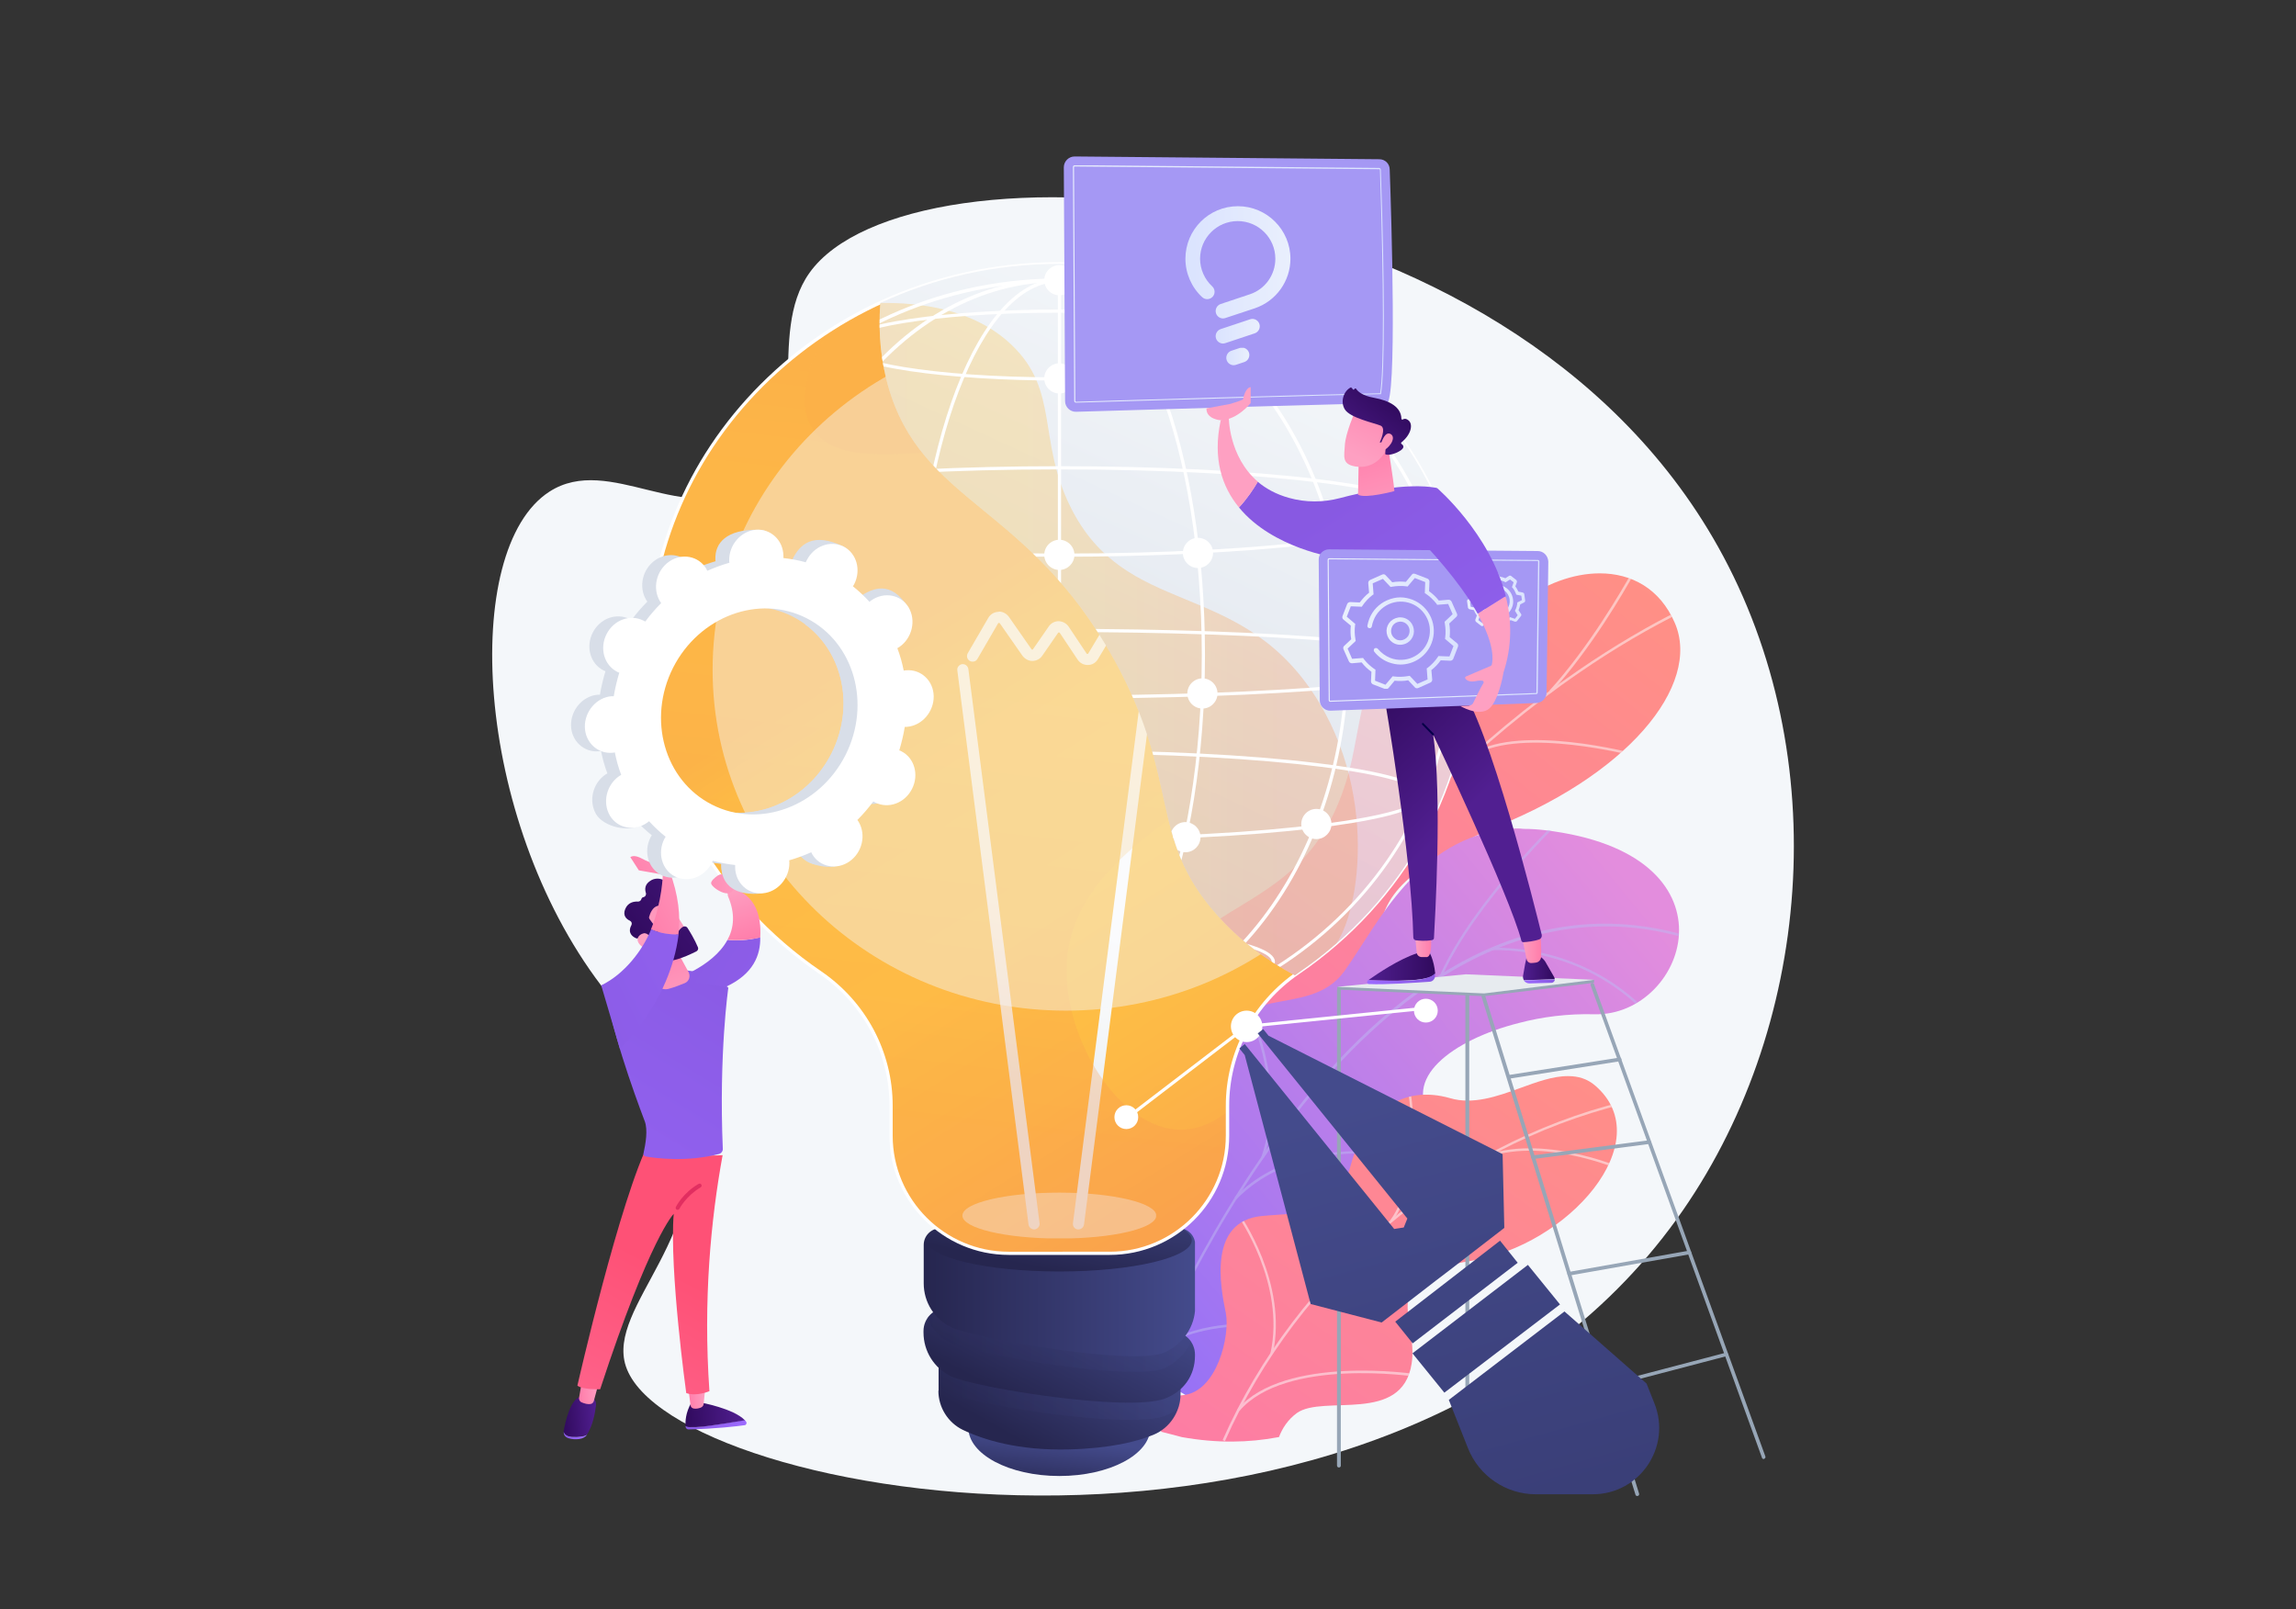 <?xml version="1.0" encoding="utf-8"?>
<!-- Generator: Adobe Illustrator 22.0.0, SVG Export Plug-In . SVG Version: 6.00 Build 0)  -->
<svg version="1.1" id="Layer_1" xmlns="http://www.w3.org/2000/svg" xmlns:xlink="http://www.w3.org/1999/xlink" x="0px" y="0px"
	 viewBox="0 0 1080 757" style="enable-background:new 0 0 1080 757;" xml:space="preserve">
<rect x="0" y="0" width="1080" height="757" fill="#333333" stroke="none"/>
<style type="text/css">
	.st0{clip-path:url(#SVGID_2_);}
	.st1{clip-path:url(#SVGID_4_);fill:#F4F7FA;}
	.st2{clip-path:url(#SVGID_6_);fill:url(#SVGID_7_);}
	.st3{opacity:0.5;clip-path:url(#SVGID_9_);}
	.st4{clip-path:url(#SVGID_11_);fill:#FCFDFE;}
	.st5{clip-path:url(#SVGID_13_);fill:url(#SVGID_14_);}
	.st6{opacity:0.5;clip-path:url(#SVGID_16_);}
	.st7{clip-path:url(#SVGID_18_);fill:#BEB8F2;}
	.st8{clip-path:url(#SVGID_20_);fill:url(#SVGID_21_);}
	.st9{opacity:0.5;clip-path:url(#SVGID_23_);}
	.st10{clip-path:url(#SVGID_25_);fill:#FCFDFE;}
	.st11{opacity:0.75;clip-path:url(#SVGID_27_);}
	.st12{clip-path:url(#SVGID_29_);fill:#F4F7FA;}
	.st13{clip-path:url(#SVGID_31_);fill:url(#SVGID_32_);}
	.st14{clip-path:url(#SVGID_34_);fill:url(#SVGID_35_);}
	.st15{opacity:0.3;clip-path:url(#SVGID_37_);}
	.st16{clip-path:url(#SVGID_39_);}
	.st17{clip-path:url(#SVGID_41_);fill:url(#SVGID_42_);}
	.st18{clip-path:url(#SVGID_44_);fill:url(#SVGID_45_);}
	.st19{opacity:0.3;clip-path:url(#SVGID_47_);}
	.st20{clip-path:url(#SVGID_49_);}
	.st21{clip-path:url(#SVGID_51_);fill:url(#SVGID_52_);}
	.st22{clip-path:url(#SVGID_54_);fill:url(#SVGID_55_);}
	.st23{clip-path:url(#SVGID_57_);fill:url(#SVGID_58_);}
	.st24{clip-path:url(#SVGID_60_);fill:url(#SVGID_61_);}
	.st25{opacity:0.5;clip-path:url(#SVGID_63_);}
	.st26{clip-path:url(#SVGID_65_);fill:#F4F7FA;}
	.st27{clip-path:url(#SVGID_67_);fill:url(#SVGID_68_);}
	.st28{clip-path:url(#SVGID_70_);fill:url(#SVGID_71_);}
	.st29{clip-path:url(#SVGID_73_);fill:url(#SVGID_74_);}
	.st30{opacity:0.3;clip-path:url(#SVGID_76_);}
	.st31{clip-path:url(#SVGID_78_);}
	.st32{clip-path:url(#SVGID_80_);fill:url(#SVGID_81_);}
	.st33{clip-path:url(#SVGID_76_);fill:#FFFFFF;}
	.st34{opacity:0.44;clip-path:url(#SVGID_76_);}
	.st35{clip-path:url(#SVGID_83_);fill:#F4F7FA;}
	.st36{clip-path:url(#SVGID_85_);fill:url(#SVGID_86_);}
	.st37{opacity:0.3;clip-path:url(#SVGID_88_);}
	.st38{clip-path:url(#SVGID_90_);}
	.st39{clip-path:url(#SVGID_92_);fill:url(#SVGID_93_);}
	.st40{clip-path:url(#SVGID_95_);}
	.st41{clip-path:url(#SVGID_97_);fill:url(#SVGID_98_);}
	.st42{clip-path:url(#SVGID_88_);fill:#FFFFFF;}
	.st43{clip-path:url(#SVGID_100_);fill:#97A6B7;}
	.st44{clip-path:url(#SVGID_100_);fill:#E7EBEF;}
	.st45{clip-path:url(#SVGID_102_);fill:url(#SVGID_103_);}
	.st46{clip-path:url(#SVGID_105_);fill:url(#SVGID_106_);}
	.st47{clip-path:url(#SVGID_108_);fill:url(#SVGID_109_);}
	.st48{clip-path:url(#SVGID_111_);fill:url(#SVGID_112_);}
	.st49{clip-path:url(#SVGID_114_);fill:url(#SVGID_115_);}
	.st50{clip-path:url(#SVGID_117_);fill:url(#SVGID_118_);}
	.st51{clip-path:url(#SVGID_120_);fill:url(#SVGID_121_);}
	.st52{clip-path:url(#SVGID_123_);fill:url(#SVGID_124_);}
	.st53{clip-path:url(#SVGID_126_);fill:url(#SVGID_127_);}
	.st54{clip-path:url(#SVGID_129_);fill:url(#SVGID_130_);}
	.st55{clip-path:url(#SVGID_132_);fill:url(#SVGID_133_);}
	.st56{clip-path:url(#SVGID_135_);fill:url(#SVGID_136_);}
	.st57{clip-path:url(#SVGID_138_);fill:url(#SVGID_139_);}
	.st58{clip-path:url(#SVGID_141_);fill:url(#SVGID_142_);}
	.st59{clip-path:url(#SVGID_144_);fill:url(#SVGID_145_);}
	.st60{clip-path:url(#SVGID_147_);fill:url(#SVGID_148_);}
	.st61{clip-path:url(#SVGID_150_);fill:url(#SVGID_151_);}
	.st62{clip-path:url(#SVGID_153_);fill:url(#SVGID_154_);}
	.st63{clip-path:url(#SVGID_156_);fill:url(#SVGID_157_);}
	.st64{clip-path:url(#SVGID_159_);fill:#D8DEE8;}
	.st65{clip-path:url(#SVGID_159_);fill:#FFFFFF;}
	.st66{clip-path:url(#SVGID_159_);fill:#A598F4;}
	.st67{clip-path:url(#SVGID_161_);fill:url(#SVGID_162_);}
	.st68{clip-path:url(#SVGID_164_);fill:url(#SVGID_165_);}
	.st69{clip-path:url(#SVGID_167_);fill:url(#SVGID_168_);}
	.st70{clip-path:url(#SVGID_170_);fill:url(#SVGID_171_);}
	.st71{clip-path:url(#SVGID_173_);fill:url(#SVGID_174_);}
	.st72{clip-path:url(#SVGID_176_);fill:url(#SVGID_177_);}
	.st73{clip-path:url(#SVGID_179_);fill:url(#SVGID_180_);}
	.st74{clip-path:url(#SVGID_182_);fill:url(#SVGID_183_);}
	.st75{clip-path:url(#SVGID_185_);fill:url(#SVGID_186_);}
	.st76{clip-path:url(#SVGID_188_);fill:url(#SVGID_189_);}
	.st77{clip-path:url(#SVGID_191_);fill:url(#SVGID_192_);}
	.st78{clip-path:url(#SVGID_194_);fill:url(#SVGID_195_);}
	.st79{clip-path:url(#SVGID_197_);fill:#A598F4;}
	.st80{clip-path:url(#SVGID_199_);fill:url(#SVGID_200_);}
	.st81{clip-path:url(#SVGID_202_);fill:url(#SVGID_203_);}
	.st82{clip-path:url(#SVGID_205_);fill:url(#SVGID_206_);}
	.st83{clip-path:url(#SVGID_208_);fill:url(#SVGID_209_);}
	.st84{clip-path:url(#SVGID_211_);fill:url(#SVGID_212_);}
	.st85{clip-path:url(#SVGID_214_);fill:url(#SVGID_215_);}
	.st86{clip-path:url(#SVGID_217_);fill:url(#SVGID_218_);}
	.st87{clip-path:url(#SVGID_220_);fill:url(#SVGID_221_);}
	.st88{clip-path:url(#SVGID_223_);fill:url(#SVGID_224_);}
	.st89{clip-path:url(#SVGID_226_);fill:url(#SVGID_227_);}
	.st90{clip-path:url(#SVGID_229_);fill:url(#SVGID_230_);}
	.st91{clip-path:url(#SVGID_232_);fill:url(#SVGID_233_);}
	.st92{clip-path:url(#SVGID_235_);fill:url(#SVGID_236_);}
	.st93{clip-path:url(#SVGID_238_);fill:url(#SVGID_239_);}
	.st94{clip-path:url(#SVGID_241_);fill:url(#SVGID_242_);}
	.st95{clip-path:url(#SVGID_244_);fill:url(#SVGID_245_);}
	.st96{clip-path:url(#SVGID_247_);fill:url(#SVGID_248_);}
</style>
<g>
	<defs>
		<rect id="SVGID_1_" width="1080" height="757"/>
	</defs>
	<clipPath id="SVGID_2_">
		<use xlink:href="#SVGID_1_"  style="overflow:visible;"/>
	</clipPath>
	<g class="st0">
		<defs>
			<rect id="SVGID_3_" width="1080" height="757"/>
		</defs>
		<clipPath id="SVGID_4_">
			<use xlink:href="#SVGID_3_"  style="overflow:visible;"/>
		</clipPath>
		<path class="st1" d="M380.8,128.3c-20.9,29.3,2.7,77.3-28,99.2c-30,21.3-66.1-14.5-94.4,3.8c-41.9,27.1-35.6,153.3,24.4,232.3
			c18,23.8,33.2,33.1,39.7,59.8c13.9,57.4-37.5,90.9-28.1,119.3c21.2,64,357.1,121,494.2-69.1c64-88.8,74.8-217.8,19.5-316.5
			C708.1,78.6,427.7,62.6,380.8,128.3"/>
	</g>
	<g class="st0">
		<defs>
			<path id="SVGID_5_" d="M715,283.4c-8.1,6.1-14.6,3.9-21.9,1.8c-7.6-2.2-16.2-4.5-28.6,2.5c-21.3,12-24.2,52.6-29.3,73.1
				c-19.2,76.8-82,55.4-92.1,116c-3.7,22.3-5.8,64.4-29.2,70.4c-23.4,6-20.3,49.6-20.3,49.6l6.8,4.4c3.7,2.3,13,7.3,16.4,7.8
				c15.8,2.7,22.5,6.4,38.7,6.5c0.5,0,0.9,0,1.3,0c1.1,0,2-0.1,3.2,0.2c9.8-9.4,21.2-24.2,17.7-42.7c-4.1-21.1,18-35.7,45.2-47.5
				c27.1-11.8,22-59.5,24.1-76.8c3-24.7,6-34.4,51.8-57.9c66.7-25.2,101.7-68.5,89-97.8c-7-16.2-20.4-23.3-35.3-23.3
				C740.1,269.7,726.7,274.6,715,283.4"/>
		</defs>
		<clipPath id="SVGID_6_">
			<use xlink:href="#SVGID_5_"  style="overflow:visible;"/>
		</clipPath>
		
			<linearGradient id="SVGID_7_" gradientUnits="userSpaceOnUse" x1="0" y1="756.958" x2="1" y2="756.958" gradientTransform="matrix(-312.36 392.122 -392.122 -312.36 297598.344 236718.375)">
			<stop  offset="0" style="stop-color:#FF9085"/>
			<stop  offset="1" style="stop-color:#FB6FBB"/>
		</linearGradient>
		<polygon class="st2" points="610.8,118.6 321.9,481.4 680.1,766.7 969.1,404 		"/>
	</g>
	<g class="st0">
		<defs>
			<path id="SVGID_8_" d="M715,283.4c-8.1,6.1-14.6,3.9-21.9,1.8c-7.6-2.2-16.2-4.5-28.6,2.5c-21.3,12-24.2,52.6-29.3,73.1
				c-19.2,76.8-82,55.4-92.1,116c-3.7,22.3-5.8,64.4-29.2,70.4c-23.4,6-19.4,51.4-19.4,51.4l52.2,28.2c0,0,37.2-21.6,31-53.8
				c-4.1-21.1,18-35.7,45.2-47.5c27.1-11.8,22-59.5,24.1-76.8c3-24.7,6-34.4,51.8-57.9c66.7-25.2,101.7-68.5,89-97.8
				c-7-16.2-20.4-23.3-35.3-23.3C740.1,269.7,726.7,274.6,715,283.4"/>
		</defs>
		<clipPath id="SVGID_9_">
			<use xlink:href="#SVGID_8_"  style="overflow:visible;"/>
		</clipPath>
		<g class="st3">
			<g>
				<defs>
					<rect id="SVGID_10_" x="506.6" y="266.2" width="306.2" height="345.4"/>
				</defs>
				<clipPath id="SVGID_11_">
					<use xlink:href="#SVGID_10_"  style="overflow:visible;"/>
				</clipPath>
				<path class="st4" d="M524.7,611.6l-1.1-0.4c2.5-6.5,5.1-13.1,7.8-19.5c19.6-47.5,43-91.4,69.4-130.5
					c22.4-33.2,47.3-63.4,74.1-89.8c21.5-21.2,44.3-40.2,67.7-56.2c16.5-11.3,33.1-21.1,49.4-29.1c2.8-1.4,5.8-2.7,8.7-3.9
					c3.8-1.6,7.8-3.3,11.5-5.3l0.6,1c-3.7,2-7.7,3.7-11.6,5.4c-2.9,1.2-5.8,2.5-8.7,3.9c-16.3,8-32.9,17.7-49.3,29
					c-23.4,16-46.1,34.9-67.6,56.1c-26.7,26.4-51.5,56.5-73.9,89.6c-26.4,39.1-49.7,82.9-69.3,130.3
					C529.8,598.5,527.2,605.1,524.7,611.6"/>
				<path class="st4" d="M644.5,405.7l-0.9-0.7c31.9-39.2,34-125.8,34-126.6l1.2,0C678.7,279.2,676.6,366.2,644.5,405.7"/>
				<path class="st4" d="M565,523.2l-1-0.6c18.5-29.2,84.2-38.9,84.9-39l0.2,1.2C648.4,484.8,583.2,494.5,565,523.2"/>
				<path class="st4" d="M555.9,540.6l-1.1-0.4c8.5-20.9,9-53.9,1.4-93.1c-0.4-2-0.4-2-0.3-2.2l1.1,0.4l-0.5-0.2l0.6,0
					c0,0.1,0.2,0.9,0.3,1.7C565,486.3,564.5,519.5,555.9,540.6"/>
				<path class="st4" d="M529.4,599.8l-0.9-0.7c15.6-19.4,52.5-19.4,52.8-19.4l0,1.2C581,580.8,544.7,580.9,529.4,599.8"/>
				<path class="st4" d="M522.9,611.3c0.4-20-4.9-40.9-16.3-63.6l1.1-0.5c11.5,22.9,16.8,43.9,16.4,64.2L522.9,611.3z"/>
				<path class="st4" d="M729.6,325.8l-0.9-0.8c18.9-20.8,34-47.1,38.9-55.7c1.2-2.1,1.6-2.8,1.8-3.1l0.9,0.8
					c-0.1,0.2-0.8,1.4-1.7,2.9C763.8,278.5,748.6,304.9,729.6,325.8"/>
				<path class="st4" d="M693.8,355.1l-0.6-1c22.7-13.4,73.8-0.1,75.9,0.5l-0.3,1.1C768.4,355.5,716.1,341.9,693.8,355.1"/>
			</g>
		</g>
	</g>
	<g class="st0">
		<defs>
			<path id="SVGID_12_" d="M709.8,389.9c-42.9,4-61.8,44.9-76.7,65.9c-0.1,0.2-0.3,0.4-0.4,0.6c-0.1,0.1-0.2,0.2-0.2,0.3
				c-0.1,0.2-0.2,0.3-0.4,0.5c-16.9,23-54.3,3-60.1,40.2c-4.9,31.8,3.9,62.6-22,70.7c-20.6,6.4-33.4,19.5-33.4,43.7
				c0,6.2,0.9,13.2,2.7,21l46.5,28.4c0,0,22.2-17.7,22.2-40.6c0-0.6,0-1.1,0-1.7c-0.1-1.3-0.1-2.5-0.1-3.7
				c0-44.7,40.9-43.5,58.4-45.5c0,0,0.1,0,0.1,0c0,0,0,0,0,0c0,0,0.1,0,0.1,0c6.9-0.8,13.5-2.4,19.2-4.7c9.4-3.9,15.9-10,17.1-18.3
				c0.5-5.7-2-12.4-8.5-20.1c-15.8-18.7,8.5-37.4,40.2-45.4c10.9-2.9,23-4.4,35.2-4.1c0.1,0,0.1,0,0.2,0c22,0.6,39.9-18.8,39.9-39.5
				c0-20.2-16.9-41.6-63.2-47.1c-3.4-0.4-6.7-0.6-9.9-0.6C714.4,389.6,712.1,389.7,709.8,389.9"/>
		</defs>
		<clipPath id="SVGID_13_">
			<use xlink:href="#SVGID_12_"  style="overflow:visible;"/>
		</clipPath>
		
			<linearGradient id="SVGID_14_" gradientUnits="userSpaceOnUse" x1="0" y1="757.048" x2="1" y2="757.048" gradientTransform="matrix(-253.019 206.731 206.731 253.019 -155728.859 -191122.766)">
			<stop  offset="0" style="stop-color:#E38DDD"/>
			<stop  offset="3.597120e-03" style="stop-color:#E38DDD"/>
			<stop  offset="1" style="stop-color:#9571F6"/>
		</linearGradient>
		<polygon class="st5" points="922.9,552.5 625.9,795.1 383.5,498.3 680.4,255.7 		"/>
	</g>
	<g class="st0">
		<defs>
			<path id="SVGID_15_" d="M632,457.3c-16.9,23-54.3,3-60.1,40.2c-4.9,31.8,3.9,62.6-22,70.7c-26,8.1-39.5,26.7-30.7,64.6l46.5,28.4
				c0,0,23.3-18.5,22.2-42.3c-2.3-48.5,40.4-47.2,58.3-49.3c27.1-3.2,49.6-17.8,28.1-43.2c-21.5-25.4,31.1-50.7,75.5-49.5
				c43.5,1.2,70.7-75.5-23.3-86.7c-3.4-0.4-6.7-0.6-9.9-0.6C667.9,389.6,648,435.7,632,457.3"/>
		</defs>
		<clipPath id="SVGID_16_">
			<use xlink:href="#SVGID_15_"  style="overflow:visible;"/>
		</clipPath>
		<g class="st6">
			<g>
				<defs>
					<rect id="SVGID_17_" x="536.7" y="384.2" width="266.6" height="265.6"/>
				</defs>
				<clipPath id="SVGID_18_">
					<use xlink:href="#SVGID_17_"  style="overflow:visible;"/>
				</clipPath>
				<path class="st7" d="M536.7,649.4l1.1,0.4c0.3-0.7,26-67.2,71.5-125.4c41.8-53.6,109.4-111,193.7-79.8l0.4-1.1
					c-37.5-13.9-74.9-11.7-111.1,6.5c-28.9,14.6-57.2,39.3-83.9,73.6C562.8,582.1,537,648.8,536.7,649.4"/>
				<path class="st7" d="M677.5,458.4l1,0.5c15.7-34.9,56.2-73.4,56.6-73.8l-0.8-0.8C733.9,384.6,693.3,423.3,677.5,458.4"/>
				<path class="st7" d="M701.9,446.9c45.6-0.4,70.5,28.3,70.7,28.6l0.9-0.7c-0.2-0.3-25.4-29.4-71.6-29L701.9,446.9z"/>
				<path class="st7" d="M581.6,564.1c39.2-39.6,109.1-12.6,109.7-12.3l0.6-1c-0.6-0.4-71.6-27.5-111.1,12.4L581.6,564.1z"/>
				<path class="st7" d="M593.3,544.3l1.1,0.4c11.9-33.5-7.8-73.6-8-74l-1,0.5C585.5,471.6,605.1,511.3,593.3,544.3"/>
				<path class="st7" d="M542.1,639.5c12.4-17.2,46.8-15.7,47.2-15.7l0.1-1.1c-1.4-0.1-35.4-1.5-48.2,16.2L542.1,639.5z"/>
				<path class="st7" d="M548,623.6l1.1,0.4c6.2-15.6-5.5-44.2-9.4-53.6c-0.5-1.3-1-2.5-1.1-2.7l-1.1,0.2c0.1,0.3,0.4,1.1,1.1,2.9
					C542.4,580.2,554,608.5,548,623.6"/>
			</g>
		</g>
	</g>
	<g class="st0">
		<defs>
			<path id="SVGID_19_" d="M714.8,511.9c-10.7,3.9-22,7.8-32.6,4.7c-22.6-6.5-39.9,6.3-46.8,31.4c-6.9,25-20.8,22-41.8,24
				c-25.2,2.4-19.7,32.7-17,45.6c2.1,10.5-4.1,37.4-20.4,38.7c-10.5,0.8-11,8.9-10,17.2c3.2,0.8,6.4,1.6,9.7,2.5
				c16.7,3,31.7,2.6,45,0.1c0.2,0,0.4-0.1,0.7-0.1c1.6-4.2,4.2-8.2,8.4-11.3c12.5-8.9,49.5,5.4,54-23.2c3.4-21-17.4-41.3,28-48.4
				c45.5-7.1,88.8-56.1,58.4-82.4c-3.8-3.3-8.1-4.5-12.7-4.5C730.6,506.1,722.8,509,714.8,511.9"/>
		</defs>
		<clipPath id="SVGID_20_">
			<use xlink:href="#SVGID_19_"  style="overflow:visible;"/>
		</clipPath>
		
			<linearGradient id="SVGID_21_" gradientUnits="userSpaceOnUse" x1="0" y1="757.025" x2="1" y2="757.025" gradientTransform="matrix(-277.474 398.869 398.869 277.474 -301206.781 -209583.219)">
			<stop  offset="0" style="stop-color:#FF9085"/>
			<stop  offset="1" style="stop-color:#FB6FBB"/>
		</linearGradient>
		<polygon class="st8" points="861.7,562.5 703.8,789.4 464,622.6 621.9,395.6 		"/>
	</g>
	<g class="st0">
		<defs>
			<path id="SVGID_22_" d="M714.8,511.9c-10.7,3.9-22,7.8-32.6,4.7c-22.6-6.5-39.9,6.3-46.8,31.4c-6.9,25-20.8,22-41.8,24
				c-25.2,2.4-19.7,32.7-17,45.6c2.1,10.5-4.1,37.4-20.4,38.7c-11.8,0.9-10.9,15.5-9.5,23.7l52.6,11.8c-0.2-7.8,0.9-20.1,10.7-27.1
				c12.5-8.9,49.5,5.4,54-23.2c3.4-21-17.4-41.3,28-48.4c45.5-7.1,88.8-56.1,58.4-82.4c-3.8-3.3-8.1-4.5-12.7-4.5
				C730.6,506.1,722.8,509,714.8,511.9"/>
		</defs>
		<clipPath id="SVGID_23_">
			<use xlink:href="#SVGID_22_"  style="overflow:visible;"/>
		</clipPath>
		<g class="st9">
			<g>
				<defs>
					<rect id="SVGID_24_" x="575.2" y="511" width="191.2" height="166.9"/>
				</defs>
				<clipPath id="SVGID_25_">
					<use xlink:href="#SVGID_24_"  style="overflow:visible;"/>
				</clipPath>
				<path class="st10" d="M576.2,677.9l-1.1-0.5c34.5-78.1,106.7-139.1,188.4-159.2l0.3,1.1C682.4,539.3,610.5,600.1,576.2,677.9"/>
				<path class="st10" d="M598.7,636.9l-1.1-0.3c7.2-32.8-15.2-64.5-15.4-64.8l0.9-0.7C583.3,571.5,606,603.6,598.7,636.9"/>
				<path class="st10" d="M583,663.7l-0.9-0.8c22.2-25.8,83.5-16.6,84.1-16.5l-0.2,1.2C665.4,647.5,604.7,638.4,583,663.7"/>
				<path class="st10" d="M654.8,574.8l-0.9-0.7c15.8-21.9,8.2-62.5,8.1-63l1.1-0.2C663.2,511.4,670.9,552.6,654.8,574.8"/>
				<path class="st10" d="M699.6,544.4l-0.4-1.1c29-10.1,66.8,7.3,67.1,7.5l-0.5,1.1C765.5,551.6,728.2,534.4,699.6,544.4"/>
			</g>
		</g>
	</g>
	<g class="st0">
		<defs>
			<rect id="SVGID_26_" width="1080" height="757"/>
		</defs>
		<clipPath id="SVGID_27_">
			<use xlink:href="#SVGID_26_"  style="overflow:visible;"/>
		</clipPath>
		<g class="st11">
			<g>
				<defs>
					<rect id="SVGID_28_" x="305.2" y="124.1" width="386.3" height="465.5"/>
				</defs>
				<clipPath id="SVGID_29_">
					<use xlink:href="#SVGID_28_"  style="overflow:visible;"/>
				</clipPath>
				<path class="st12" d="M691.5,308c0-101.6-86.5-183.9-193.1-183.9S305.2,206.4,305.2,308c0,61.6,31.9,116.2,80.7,149.6
					c20.7,14.2,33.3,37.5,33.3,62.6v14.1c0,30.6,24.8,55.4,55.4,55.4H522c30.6,0,55.4-24.8,55.4-55.4v-14.1
					c0-25.1,12.6-48.4,33.3-62.6C659.6,424.2,691.5,369.6,691.5,308"/>
			</g>
		</g>
	</g>
	<g class="st0">
		<defs>
			<path id="SVGID_30_" d="M455.5,671.6c0,12.5,19.2,22.7,42.8,22.7c23.7,0,42.8-10.2,42.8-22.7c0-12.5-19.2-22.7-42.8-22.7
				C474.6,648.9,455.5,659.1,455.5,671.6"/>
		</defs>
		<clipPath id="SVGID_31_">
			<use xlink:href="#SVGID_30_"  style="overflow:visible;"/>
		</clipPath>
		
			<linearGradient id="SVGID_32_" gradientUnits="userSpaceOnUse" x1="0" y1="757" x2="1" y2="757" gradientTransform="matrix(3.43 -27.442 -27.442 -3.43 21267.986 3300.472)">
			<stop  offset="0" style="stop-color:#26264F"/>
			<stop  offset="3.597000e-03" style="stop-color:#26264F"/>
			<stop  offset="1" style="stop-color:#444B8C"/>
		</linearGradient>
		<polygon class="st13" points="449.9,693.6 456.8,638.3 546.7,649.6 539.8,704.8 		"/>
	</g>
	<g class="st0">
		<defs>
			<path id="SVGID_33_" d="M441.4,654.2c0,7.8,4.5,15,11.5,18.4c9.8,4.7,26.1,9.8,49.9,9.2c19.3-0.5,31.8-3.6,39.8-6.9
				c7.7-3.2,12.7-10.8,12.7-19.2v-12.8l-113.8-11.9V654.2z"/>
		</defs>
		<clipPath id="SVGID_34_">
			<use xlink:href="#SVGID_33_"  style="overflow:visible;"/>
		</clipPath>
		
			<linearGradient id="SVGID_35_" gradientUnits="userSpaceOnUse" x1="0" y1="756.927" x2="1" y2="756.927" gradientTransform="matrix(34.303 -61.745 -61.745 -34.303 47221.102 26645.934)">
			<stop  offset="0" style="stop-color:#26264F"/>
			<stop  offset="3.597000e-03" style="stop-color:#26264F"/>
			<stop  offset="1" style="stop-color:#444B8C"/>
		</linearGradient>
		<polygon class="st14" points="419.6,670.3 468.2,582.7 577,643.2 528.4,730.8 		"/>
	</g>
	<g class="st0">
		<defs>
			<rect id="SVGID_36_" width="1080" height="757"/>
		</defs>
		<clipPath id="SVGID_37_">
			<use xlink:href="#SVGID_36_"  style="overflow:visible;"/>
		</clipPath>
		<g class="st15">
			<g>
				<defs>
					<rect id="SVGID_38_" x="441.4" y="631.1" width="113.8" height="36.9"/>
				</defs>
				<clipPath id="SVGID_39_">
					<use xlink:href="#SVGID_38_"  style="overflow:visible;"/>
				</clipPath>
				<g class="st16">
					<defs>
						<path id="SVGID_40_" d="M441.4,651.3c1.7,1.7,3.7,3.1,6,4.2c11,5.3,83.2,17,100.6,10.5c2.3-0.8,4.3-2,6.1-3.4
							c0.8-2.2,1.2-4.5,1.2-6.9v-12.8l-113.8-11.9V651.3z"/>
					</defs>
					<clipPath id="SVGID_41_">
						<use xlink:href="#SVGID_40_"  style="overflow:visible;"/>
					</clipPath>
					
						<linearGradient id="SVGID_42_" gradientUnits="userSpaceOnUse" x1="1.072210e-06" y1="756.98" x2="1" y2="756.98" gradientTransform="matrix(113.849 0 0 -113.849 441.383 86833.453)">
						<stop  offset="0" style="stop-color:#26264F"/>
						<stop  offset="3.597000e-03" style="stop-color:#26264F"/>
						<stop  offset="1" style="stop-color:#444B8C"/>
					</linearGradient>
					<rect x="441.4" y="631.1" class="st17" width="113.8" height="41.5"/>
				</g>
			</g>
		</g>
	</g>
	<g class="st0">
		<defs>
			<path id="SVGID_43_" d="M434.4,626.1v0.7c0,8.8,5,16.8,12.9,20.6c11,5.3,83.2,17,100.6,10.5c8.8-3.3,14.2-10.8,14.2-20.2v-0.5
				c0-5.6-4.2-10.2-9.7-10.8l-106-11c-0.4,0-0.8-0.1-1.1-0.1C439.4,615.2,434.4,620,434.4,626.1"/>
		</defs>
		<clipPath id="SVGID_44_">
			<use xlink:href="#SVGID_43_"  style="overflow:visible;"/>
		</clipPath>
		
			<linearGradient id="SVGID_45_" gradientUnits="userSpaceOnUse" x1="0" y1="756.959" x2="1" y2="756.959" gradientTransform="matrix(33.874 -65.175 -65.175 -33.874 49821.086 26304.518)">
			<stop  offset="0" style="stop-color:#26264F"/>
			<stop  offset="3.597000e-03" style="stop-color:#26264F"/>
			<stop  offset="1" style="stop-color:#444B8C"/>
		</linearGradient>
		<polygon class="st18" points="414.3,653.9 461.6,563 582.3,625.7 535,716.7 		"/>
	</g>
	<g class="st0">
		<defs>
			<rect id="SVGID_46_" width="1080" height="757"/>
		</defs>
		<clipPath id="SVGID_47_">
			<use xlink:href="#SVGID_46_"  style="overflow:visible;"/>
		</clipPath>
		<g class="st19">
			<g>
				<defs>
					<rect id="SVGID_48_" x="436.3" y="615.2" width="124" height="30.1"/>
				</defs>
				<clipPath id="SVGID_49_">
					<use xlink:href="#SVGID_48_"  style="overflow:visible;"/>
				</clipPath>
				<g class="st20">
					<defs>
						<path id="SVGID_50_" d="M552.4,626.3l-106-11c-4.2-0.4-8,1.6-10.2,4.8c2.1,5,6,9.2,11.1,11.6c11,5.3,86.3,18.5,100.6,11.8
							c5.6-2.6,10-7.1,12.3-12.5C558.5,628.5,555.7,626.7,552.4,626.3"/>
					</defs>
					<clipPath id="SVGID_51_">
						<use xlink:href="#SVGID_50_"  style="overflow:visible;"/>
					</clipPath>
					
						<linearGradient id="SVGID_52_" gradientUnits="userSpaceOnUse" x1="2.461193e-07" y1="756.982" x2="1" y2="756.982" gradientTransform="matrix(123.995 0 0 -123.995 436.282 94494.242)">
						<stop  offset="0" style="stop-color:#26264F"/>
						<stop  offset="3.597000e-03" style="stop-color:#26264F"/>
						<stop  offset="1" style="stop-color:#444B8C"/>
					</linearGradient>
					<rect x="436.3" y="614.9" class="st21" width="124" height="35.4"/>
				</g>
			</g>
		</g>
	</g>
	<g class="st0">
		<defs>
			<path id="SVGID_53_" d="M442.3,577.8c-4.3,0-7.8,3.5-7.8,7.8v18.1c0,8.8,5,16.8,12.9,20.6c11,5.3,86.3,18.5,100.6,11.8
				c8.5-4,14.2-12.1,14.2-21.5v-29.1c0-4.3-3.5-7.8-7.8-7.8H442.3z"/>
		</defs>
		<clipPath id="SVGID_54_">
			<use xlink:href="#SVGID_53_"  style="overflow:visible;"/>
		</clipPath>
		
			<linearGradient id="SVGID_55_" gradientUnits="userSpaceOnUse" x1="-8.362618e-06" y1="756.981" x2="1" y2="756.981" gradientTransform="matrix(127.725 0 0 -127.725 434.445 97295.711)">
			<stop  offset="0" style="stop-color:#26264F"/>
			<stop  offset="3.597000e-03" style="stop-color:#26264F"/>
			<stop  offset="1" style="stop-color:#444B8C"/>
		</linearGradient>
		<rect x="434.4" y="577.8" class="st22" width="127.7" height="65.1"/>
	</g>
	<g class="st0">
		<defs>
			<path id="SVGID_56_" d="M436,583.4c0,8.1,27.9,14.7,62.3,14.7c34.4,0,62.3-6.6,62.3-14.7c0-8.1-27.9-14.7-62.3-14.7
				C463.9,568.7,436,575.3,436,583.4"/>
		</defs>
		<clipPath id="SVGID_57_">
			<use xlink:href="#SVGID_56_"  style="overflow:visible;"/>
		</clipPath>
		
			<linearGradient id="SVGID_58_" gradientUnits="userSpaceOnUse" x1="0" y1="757" x2="1" y2="757" gradientTransform="matrix(12.578 -58.886 -58.886 -12.578 45072.051 10119.58)">
			<stop  offset="0" style="stop-color:#26264F"/>
			<stop  offset="3.597000e-03" style="stop-color:#26264F"/>
			<stop  offset="1" style="stop-color:#444B8C"/>
		</linearGradient>
		<polygon class="st23" points="430,596.9 441.5,543.2 566.6,570 555.2,623.6 		"/>
	</g>
	<g class="st0">
		<defs>
			<path id="SVGID_59_" d="M305.2,308c0,61.6,31.9,116.2,80.7,149.6c20.7,14.2,33.3,37.5,33.3,62.6v14.1c0,30.6,24.8,55.4,55.4,55.4
				H522c30.6,0,55.4-24.8,55.4-55.4v-14.1c0-25.1,12.6-48.4,33.3-62.6c48.9-33.4,80.7-87.9,80.7-149.6
				c0-101.6-86.5-183.9-193.1-183.9S305.2,206.4,305.2,308"/>
		</defs>
		<clipPath id="SVGID_60_">
			<use xlink:href="#SVGID_59_"  style="overflow:visible;"/>
		</clipPath>
		
			<linearGradient id="SVGID_61_" gradientUnits="userSpaceOnUse" x1="0" y1="756.95" x2="1" y2="756.95" gradientTransform="matrix(249.539 396.175 396.175 -249.539 -299433.594 189170.625)">
			<stop  offset="0" style="stop-color:#FCB148"/>
			<stop  offset="5.215653e-02" style="stop-color:#FDBA46"/>
			<stop  offset="0.143" style="stop-color:#FFC244"/>
			<stop  offset="0.318" style="stop-color:#FFC444"/>
			<stop  offset="0.484" style="stop-color:#FDB946"/>
			<stop  offset="0.773" style="stop-color:#F99D4D"/>
			<stop  offset="0.866" style="stop-color:#F8924F"/>
			<stop  offset="1" style="stop-color:#F8924F"/>
		</linearGradient>
		<polygon class="st24" points="581.7,-50.1 901.4,457.4 414.9,763.8 95.2,256.3 		"/>
	</g>
	<g class="st0">
		<defs>
			<rect id="SVGID_62_" width="1080" height="757"/>
		</defs>
		<clipPath id="SVGID_63_">
			<use xlink:href="#SVGID_62_"  style="overflow:visible;"/>
		</clipPath>
		<g class="st25">
			<g>
				<defs>
					<rect id="SVGID_64_" x="452.7" y="561" width="91.1" height="21.5"/>
				</defs>
				<clipPath id="SVGID_65_">
					<use xlink:href="#SVGID_64_"  style="overflow:visible;"/>
				</clipPath>
				<path class="st26" d="M543.9,571.8c0,6-20.4,10.8-45.6,10.8c-25.2,0-45.6-4.8-45.6-10.8c0-6,20.4-10.8,45.6-10.8
					C523.5,561,543.9,565.9,543.9,571.8"/>
			</g>
		</g>
	</g>
	<g class="st0">
		<defs>
			<path id="SVGID_66_" d="M452.6,312.4c-1.4,0.2-2.5,1.5-2.3,2.9l33.5,260.7c0.2,1.3,1.3,2.3,2.6,2.3c0.1,0,0.2,0,0.3,0
				c1.4-0.2,2.5-1.5,2.3-2.9l-33.5-260.7c-0.2-1.3-1.3-2.3-2.6-2.3C452.8,312.4,452.7,312.4,452.6,312.4"/>
		</defs>
		<clipPath id="SVGID_67_">
			<use xlink:href="#SVGID_66_"  style="overflow:visible;"/>
		</clipPath>
		
			<linearGradient id="SVGID_68_" gradientUnits="userSpaceOnUse" x1="0" y1="757" x2="1" y2="757" gradientTransform="matrix(50.882 -148.645 -148.645 -50.882 112949.664 39092.73)">
			<stop  offset="0" style="stop-color:#EBEFF2"/>
			<stop  offset="0.494" style="stop-color:#EBEFF2"/>
			<stop  offset="1" style="stop-color:#FFFFFF"/>
		</linearGradient>
		<polygon class="st27" points="368.6,550.5 454.2,300.4 570.7,340.3 485.1,590.4 		"/>
	</g>
	<g class="st0">
		<defs>
			<path id="SVGID_69_" d="M538.2,314.7l-33.5,260.7c-0.2,1.4,0.8,2.8,2.3,2.9c0.1,0,0.2,0,0.3,0c1.3,0,2.4-1,2.6-2.3l33.5-260.7
				c0.2-1.4-0.8-2.8-2.3-2.9c-0.1,0-0.2,0-0.4,0C539.5,312.4,538.3,313.4,538.2,314.7"/>
		</defs>
		<clipPath id="SVGID_70_">
			<use xlink:href="#SVGID_69_"  style="overflow:visible;"/>
		</clipPath>
		
			<linearGradient id="SVGID_71_" gradientUnits="userSpaceOnUse" x1="0" y1="757" x2="1" y2="757" gradientTransform="matrix(50.883 -148.645 -148.645 -50.883 112998.375 39109.406)">
			<stop  offset="0" style="stop-color:#EBEFF2"/>
			<stop  offset="0.494" style="stop-color:#EBEFF2"/>
			<stop  offset="1" style="stop-color:#FFFFFF"/>
		</linearGradient>
		<polygon class="st28" points="422.9,550.5 508.6,300.4 625.1,340.3 539.5,590.4 		"/>
	</g>
	<g class="st0">
		<defs>
			<path id="SVGID_72_" d="M469.6,287.8c-2,0.1-3.7,1.1-4.7,2.8l-9.7,16.7c-0.7,1.3-0.3,2.9,1,3.6c1.3,0.7,2.9,0.3,3.6-1l9.7-16.7
				c0.1-0.1,0.2-0.2,0.4-0.2c0.1,0,0.3,0.1,0.4,0.2l10.6,15.2c1.1,1.5,2.8,2.5,4.7,2.5h0c1.9,0,3.6-0.9,4.7-2.5l7.4-10.7
				c0.1-0.1,0.2-0.2,0.4-0.2c0.1,0,0.3,0.1,0.4,0.2l8.4,12.6c1.1,1.6,2.9,2.6,4.9,2.5c2,0,3.7-1.1,4.7-2.8l6.1-10.2
				c0-0.1,0.1-0.2,0.4-0.2c0.1,0,0.3,0.1,0.4,0.2l9.3,14c0.5,0.8,1.3,1.2,2.2,1.2c0.5,0,1-0.1,1.4-0.4c1.2-0.8,1.5-2.4,0.7-3.6
				l-9.3-14c-1.1-1.7-2.9-2.6-4.9-2.6c-2,0-3.7,1.1-4.8,2.8l-6.1,10.2c0,0.1-0.1,0.2-0.4,0.2c-0.1,0.1-0.3-0.1-0.4-0.2l-8.4-12.6
				c-1.1-1.6-2.8-2.5-4.7-2.6c-1.9,0-3.6,0.9-4.7,2.5l-7.4,10.7c-0.1,0.1-0.2,0.2-0.3,0.2c-0.1,0-0.3-0.1-0.4-0.2l-10.6-15.2
				c-1.1-1.5-2.8-2.5-4.6-2.5C469.8,287.8,469.7,287.8,469.6,287.8"/>
		</defs>
		<clipPath id="SVGID_73_">
			<use xlink:href="#SVGID_72_"  style="overflow:visible;"/>
		</clipPath>
		
			<linearGradient id="SVGID_74_" gradientUnits="userSpaceOnUse" x1="0" y1="757.019" x2="1" y2="757.019" gradientTransform="matrix(50.883 -148.645 -148.645 -50.883 112932.023 39086.695)">
			<stop  offset="0" style="stop-color:#EBEFF2"/>
			<stop  offset="0.494" style="stop-color:#EBEFF2"/>
			<stop  offset="1" style="stop-color:#FFFFFF"/>
		</linearGradient>
		<polygon class="st29" points="446.1,312.3 463.2,262.3 545.9,290.7 528.8,340.6 		"/>
	</g>
	<g class="st0">
		<defs>
			<rect id="SVGID_75_" width="1080" height="757"/>
		</defs>
		<clipPath id="SVGID_76_">
			<use xlink:href="#SVGID_75_"  style="overflow:visible;"/>
		</clipPath>
		<g class="st30">
			<g>
				<defs>
					<rect id="SVGID_77_" x="305.2" y="154" width="319.8" height="435.6"/>
				</defs>
				<clipPath id="SVGID_78_">
					<use xlink:href="#SVGID_77_"  style="overflow:visible;"/>
				</clipPath>
				<g class="st31">
					<defs>
						<path id="SVGID_79_" d="M501.8,453c4.1-70.9,123.6-87.5,123.1-150.8c-0.3-39-47.8-67.9-57.9-73.7
							c-74.7-42.7-166.7,6.6-185.7-28.3c-4.7-8.7-2.5-18.2-1.2-23.6c1.9-8.1,6.2-15.7,12.6-22.7c-52.7,32.8-87.5,89.5-87.5,154
							c0,61.6,31.9,116.2,80.7,149.6c20.7,14.2,33.3,37.5,33.3,62.6v14.1c0,30.6,24.8,55.4,55.4,55.4H522
							c30.6,0,55.4-24.8,55.4-55.4V523c-6.5,5-14,8.5-22.3,8.4C526.6,531.2,499.8,488.3,501.8,453"/>
					</defs>
					<clipPath id="SVGID_80_">
						<use xlink:href="#SVGID_79_"  style="overflow:visible;"/>
					</clipPath>
					
						<linearGradient id="SVGID_81_" gradientUnits="userSpaceOnUse" x1="0" y1="757.021" x2="1" y2="757.021" gradientTransform="matrix(-49.739 409.917 409.917 49.739 -309827.625 -37472.047)">
						<stop  offset="0" style="stop-color:#FCB148"/>
						<stop  offset="5.215653e-02" style="stop-color:#FDBA46"/>
						<stop  offset="0.143" style="stop-color:#FFC244"/>
						<stop  offset="0.318" style="stop-color:#FFC444"/>
						<stop  offset="0.484" style="stop-color:#FDB946"/>
						<stop  offset="0.773" style="stop-color:#F99D4D"/>
						<stop  offset="0.866" style="stop-color:#F8924F"/>
						<stop  offset="1" style="stop-color:#F8924F"/>
					</linearGradient>
					<polygon class="st32" points="677.5,160.3 620.8,627.9 253.1,583.3 309.8,115.7 					"/>
				</g>
			</g>
		</g>
		<path class="st33" d="M522,590.3h-47.5c-30.9,0-56.1-25.2-56.1-56.1v-14.1c0-24.7-12.3-47.9-33-62c-24.5-16.8-44.9-39-58.9-64.4
			c-14.5-26.2-22.1-55.9-22.1-85.7c0-49.3,20.2-95.7,56.8-130.6c36.6-34.9,85.3-54.1,137.1-54.1c51.8,0,100.5,19.2,137.1,54.1
			c36.6,34.9,56.8,81.3,56.8,130.6c0,29.8-7.7,59.5-22.1,85.7c-14,25.4-34.4,47.7-58.9,64.4c-20.7,14.1-33,37.3-33,62v14.1
			C578.2,565.2,553,590.3,522,590.3 M498.3,124.8c-51.4,0-99.7,19.1-136.1,53.7c-36.3,34.6-56.3,80.6-56.3,129.5
			c0,29.6,7.6,59,21.9,85c13.9,25.2,34.1,47.3,58.5,63.9c21.1,14.4,33.6,38,33.6,63.2v14.1c0,30.1,24.5,54.6,54.6,54.6H522
			c30.1,0,54.6-24.5,54.6-54.6v-14.1c0-25.2,12.6-48.8,33.6-63.2c24.4-16.6,44.6-38.7,58.5-63.9c14.4-26,21.9-55.4,21.9-85
			c0-48.9-20-94.9-56.3-129.5C598,143.9,549.7,124.8,498.3,124.8"/>
		<g class="st34">
			<g>
				<defs>
					<rect id="SVGID_82_" x="335.2" y="154.9" width="332.4" height="320.6"/>
				</defs>
				<clipPath id="SVGID_83_">
					<use xlink:href="#SVGID_82_"  style="overflow:visible;"/>
				</clipPath>
				<path class="st35" d="M667.6,315.1c0,88.5-74.4,160.3-166.2,160.3s-166.2-71.8-166.2-160.3s74.4-160.3,166.2-160.3
					S667.6,226.6,667.6,315.1"/>
			</g>
		</g>
	</g>
	<g class="st0">
		<defs>
			<path id="SVGID_84_" d="M414.1,142.5c-1.2,15.7,0.7,28.5,3.6,38.9c15.8,55.9,65.9,55.5,106.5,129.1c31.4,57,15.7,83.2,48.1,119.7
				c10.8,12.2,23.5,21.5,36.8,28.6c0.5-0.4,1.1-0.8,1.7-1.2c48.9-33.4,80.7-87.9,80.7-149.6c0-2.7-0.1-5.3-0.2-8
				c-1.8-39-16.3-74.9-39.7-103.9c-0.1-0.2-0.3-0.4-0.4-0.5c0,0,0,0,0,0c-35.3-43.5-90.7-71.5-152.8-71.5
				C468.1,124.1,439.5,130.7,414.1,142.5"/>
		</defs>
		<clipPath id="SVGID_85_">
			<use xlink:href="#SVGID_84_"  style="overflow:visible;"/>
		</clipPath>
		
			<linearGradient id="SVGID_86_" gradientUnits="userSpaceOnUse" x1="0" y1="756.876" x2="1" y2="756.876" gradientTransform="matrix(142.774 -306.754 -306.754 -142.774 232650.188 108518.328)">
			<stop  offset="0" style="stop-color:#D8DEE8"/>
			<stop  offset="5.405410e-03" style="stop-color:#D8DEE8"/>
			<stop  offset="1" style="stop-color:#F4F7FA"/>
		</linearGradient>
		<polygon class="st36" points="284.8,399.1 462.4,17.5 819.5,183.7 641.8,565.3 		"/>
	</g>
	<g class="st0">
		<defs>
			<path id="SVGID_87_" d="M414.1,142.5c-1.2,15.7,0.7,28.5,3.6,38.9c15.8,55.9,65.9,55.5,106.5,129.1c31.4,57,15.7,83.2,48.1,119.7
				c10.8,12.2,23.5,21.5,36.8,28.6c0.5-0.4,1.1-0.8,1.6-1.2c48.9-33.4,80.7-87.9,80.7-149.6c0-101.6-86.5-183.9-193.1-183.9
				C468.1,124.1,439.5,130.7,414.1,142.5"/>
		</defs>
		<clipPath id="SVGID_88_">
			<use xlink:href="#SVGID_87_"  style="overflow:visible;"/>
		</clipPath>
		<g class="st37">
			<g>
				<defs>
					<rect id="SVGID_89_" x="493.5" y="269.7" width="296.9" height="346"/>
				</defs>
				<clipPath id="SVGID_90_">
					<use xlink:href="#SVGID_89_"  style="overflow:visible;"/>
				</clipPath>
				<g class="st38">
					<defs>
						<path id="SVGID_91_" d="M577.7,573c3.6,18.5-7.9,33.3-17.7,42.7c-1.7-0.4-2.8-0.2-4.6-0.2c-16.2-0.1-22.9-3.8-38.7-6.5
							c-3.4-0.6-12.7-5.5-16.4-7.8l-6.8-4.4c0,0-3.1-43.6,20.3-49.6c23.4-6,25.5-48.1,29.2-70.4c10.1-60.6,72.9-39.2,92.1-116
							c5.1-20.4,8-61.1,29.3-73.1c24.2-13.7,34,8.1,50.5-4.3c25.7-19.3,59.9-20.1,72.8,9.6c12.7,29.3-22.3,72.6-89,97.8
							c-45.8,23.5-48.8,33.2-51.8,57.9c-2.1,17.3,3,65-24.1,76.8C595.7,537.3,573.6,551.9,577.7,573"/>
					</defs>
					<clipPath id="SVGID_92_">
						<use xlink:href="#SVGID_91_"  style="overflow:visible;"/>
					</clipPath>
					
						<linearGradient id="SVGID_93_" gradientUnits="userSpaceOnUse" x1="0" y1="756.962" x2="1" y2="756.962" gradientTransform="matrix(-312.36 392.122 -392.122 -312.36 297598.344 236718.375)">
						<stop  offset="0" style="stop-color:#FF9085"/>
						<stop  offset="1" style="stop-color:#FB6FBB"/>
					</linearGradient>
					<polygon class="st39" points="610.8,112.3 318.8,478.9 680.1,766.7 972.2,400.1 					"/>
				</g>
			</g>
		</g>
		<g class="st37">
			<g>
				<defs>
					<rect id="SVGID_94_" x="396" y="142.4" width="242.7" height="316.3"/>
				</defs>
				<clipPath id="SVGID_95_">
					<use xlink:href="#SVGID_94_"  style="overflow:visible;"/>
				</clipPath>
				<g class="st40">
					<defs>
						<path id="SVGID_96_" d="M414.1,142.5c18.4-0.2,43.7,2.6,61.7,19.7c22.5,21.4,12.2,44.7,27.6,76c26,52.7,78.4,33.7,114.4,88
							c32.7,49.4,20.6,112.2,6.9,121.9c-1.2,0.9-15.6,10.7-15.6,10.7L396,367L414.1,142.5z"/>
					</defs>
					<clipPath id="SVGID_97_">
						<use xlink:href="#SVGID_96_"  style="overflow:visible;"/>
					</clipPath>
					
						<linearGradient id="SVGID_98_" gradientUnits="userSpaceOnUse" x1="1.383166e-06" y1="757" x2="1" y2="757" gradientTransform="matrix(242.699 0 0 -242.699 395.985 184023.922)">
						<stop  offset="0" style="stop-color:#FCB148"/>
						<stop  offset="5.215653e-02" style="stop-color:#FDBA46"/>
						<stop  offset="0.143" style="stop-color:#FFC244"/>
						<stop  offset="0.318" style="stop-color:#FFC444"/>
						<stop  offset="0.484" style="stop-color:#FDB946"/>
						<stop  offset="0.773" style="stop-color:#F99D4D"/>
						<stop  offset="0.866" style="stop-color:#F8924F"/>
						<stop  offset="1" style="stop-color:#F8924F"/>
					</linearGradient>
					<rect x="396" y="142.2" class="st41" width="254.5" height="316.5"/>
				</g>
			</g>
		</g>
		<path class="st42" d="M498.3,485c-49.6,0-96.3-18.4-131.3-51.8c-35.1-33.4-54.4-77.9-54.4-125.2s19.3-91.7,54.4-125.2
			c35.1-33.4,81.7-51.8,131.3-51.8c49.6,0,96.3,18.4,131.3,51.8c35.1,33.4,54.4,77.9,54.4,125.2s-19.3,91.7-54.4,125.2
			C594.6,466.6,547.9,485,498.3,485 M498.3,132.6c-49.2,0-95.5,18.3-130.3,51.4c-34.8,33.1-54,77.2-54,124.1s19.2,90.9,54,124.1
			c34.8,33.2,81.1,51.4,130.3,51.4c49.2,0,95.5-18.3,130.3-51.4c34.8-33.1,54-77.2,54-124.1s-19.2-90.9-54-124.1
			C593.8,150.8,547.5,132.6,498.3,132.6"/>
		<path class="st42" d="M498.3,485c-36.4,0-70.6-18.4-96.4-51.9c-25.7-33.4-39.8-77.8-39.8-125.1c0-47.2,14.1-91.7,39.8-125.1
			c25.7-33.5,59.9-51.9,96.4-51.9s70.6,18.4,96.4,51.9c25.7,33.4,39.8,77.8,39.8,125.1c0,47.2-14.1,91.7-39.8,125.1
			C568.9,466.6,534.7,485,498.3,485 M498.3,132.6c-74.3,0-134.7,78.7-134.7,175.5S424,483.5,498.3,483.5S633,404.8,633,308
			S572.6,132.6,498.3,132.6"/>
		<path class="st42" d="M498.3,485c-18.4,0-35.7-18.5-48.6-52.1c-12.8-33.4-19.9-77.7-19.9-124.9s7.1-91.5,19.9-124.9
			c12.9-33.6,30.2-52.1,48.6-52.1c18.4,0,35.7,18.5,48.6,52.1c12.8,33.4,19.9,77.7,19.9,124.9s-7.1,91.5-19.9,124.9
			C534,466.5,516.7,485,498.3,485 M498.3,132.6c-36.9,0-67,78.7-67,175.5s30,175.5,67,175.5c36.9,0,67-78.7,67-175.5
			S535.2,132.6,498.3,132.6"/>
		<rect x="497.6" y="131.8" class="st42" width="1.5" height="352.5"/>
		<path class="st42" d="M498.3,328.6c-49.4,0-95.9-1.6-130.9-4.6c-17-1.4-30.4-3.1-39.7-5c-13.6-2.7-15.1-5.2-15.1-6.8
			c0-1.6,1.6-4.1,15.1-6.8c9.3-1.9,22.7-3.5,39.7-5c35-3,81.5-4.6,130.9-4.6c49.4,0,95.9,1.6,130.9,4.6c17,1.4,30.4,3.1,39.7,5
			c13.6,2.7,15.1,5.2,15.1,6.8c0,1.6-1.6,4.1-15.1,6.8c-9.3,1.9-22.7,3.5-39.7,5C594.2,327,547.7,328.6,498.3,328.6 M498.3,297.3
			c-49.4,0-95.8,1.6-130.8,4.6c-50.9,4.3-53.5,9.4-53.5,10.3c0,1,2.6,6,53.5,10.3c34.9,3,81.4,4.6,130.8,4.6
			c49.4,0,95.8-1.6,130.8-4.6c50.9-4.3,53.5-9.4,53.5-10.3c0-1-2.6-6-53.5-10.3C594.1,298.9,547.7,297.3,498.3,297.3"/>
		<path class="st42" d="M498.3,261.9c-84.3,0-171.4-8-171.4-21.3c0-7.6,27.5-12.5,50.7-15.3c32.3-3.9,75.2-6,120.8-6
			s88.5,2.1,120.8,6c23.1,2.8,50.7,7.7,50.7,15.3C669.7,253.9,582.6,261.9,498.3,261.9 M498.3,220.8c-101.7,0-169.9,10.2-169.9,19.8
			c0,9.6,68.3,19.8,169.9,19.8s169.9-10.2,169.9-19.8C668.2,231,600,220.8,498.3,220.8"/>
		<path class="st42" d="M497.8,179c-50.1,0-101.9-6.2-101.9-16.7c0-10.5,51.8-16.7,101.9-16.7c50.1,0,101.9,6.2,101.9,16.7
			C599.7,172.8,547.9,179,497.8,179 M497.8,147.1c-60,0-100.4,7.9-100.4,15.2c0,7.3,40.3,15.2,100.4,15.2c60,0,100.4-7.9,100.4-15.2
			C598.2,155,557.8,147.1,497.8,147.1"/>
		<path class="st42" d="M498.3,395.5c-45.6,0-88.5-2.1-120.8-6c-23.1-2.8-50.7-7.7-50.7-15.3s27.5-12.5,50.7-15.3
			c32.3-3.9,75.2-6,120.8-6s88.5,2.1,120.8,6c23.1,2.8,50.7,7.7,50.7,15.3s-27.5,12.5-50.7,15.3
			C586.8,393.4,543.9,395.5,498.3,395.5 M498.3,354.4c-101.7,0-169.9,10.2-169.9,19.8S396.7,394,498.3,394s169.9-10.2,169.9-19.8
			S600,354.4,498.3,354.4"/>
		<path class="st42" d="M497.8,469.1c-50.1,0-101.9-6.2-101.9-16.7s51.8-16.7,101.9-16.7c50.1,0,101.9,6.2,101.9,16.7
			S547.9,469.1,497.8,469.1 M497.8,437.2c-60,0-100.4,7.9-100.4,15.2c0,7.3,40.3,15.2,100.4,15.2c60,0,100.4-7.9,100.4-15.2
			C598.2,445.1,557.8,437.2,497.8,437.2"/>
		<path class="st42" d="M634.4,253.4c0,3.9-3.2,7.1-7.1,7.1c-3.9,0-7.1-3.2-7.1-7.1c0-3.9,3.2-7.1,7.1-7.1
			C631.3,246.4,634.4,249.5,634.4,253.4"/>
		<path class="st42" d="M570.6,260.1c0,3.9-3.2,7.1-7.1,7.1c-3.9,0-7.1-3.2-7.1-7.1c0-3.9,3.2-7.1,7.1-7.1
			C567.4,253,570.6,256.1,570.6,260.1"/>
		<path class="st42" d="M639.1,322.2c0,3.9-3.2,7.1-7.1,7.1c-3.9,0-7.1-3.2-7.1-7.1c0-3.9,3.2-7.1,7.1-7.1
			C635.9,315.1,639.1,318.3,639.1,322.2"/>
		<path class="st42" d="M572.7,326.2c0,3.9-3.2,7.1-7.1,7.1s-7.1-3.2-7.1-7.1c0-3.9,3.2-7.1,7.1-7.1S572.7,322.3,572.7,326.2"/>
		<path class="st42" d="M675.7,238.8c0,3.9-3.2,7.1-7.1,7.1c-3.9,0-7.1-3.2-7.1-7.1c0-3.9,3.2-7.1,7.1-7.1
			C672.5,231.7,675.7,234.9,675.7,238.8"/>
		<path class="st42" d="M689.8,312.4c0,3.9-3.2,7.1-7.1,7.1c-3.9,0-7.1-3.2-7.1-7.1c0-3.9,3.2-7.1,7.1-7.1
			C686.6,305.3,689.8,308.5,689.8,312.4"/>
		<path class="st42" d="M505.4,261c0,3.9-3.2,7.1-7.1,7.1c-3.9,0-7.1-3.2-7.1-7.1c0-3.9,3.2-7.1,7.1-7.1
			C502.2,253.9,505.4,257.1,505.4,261"/>
		<path class="st42" d="M505.4,178c0,3.9-3.2,7.1-7.1,7.1c-3.9,0-7.1-3.2-7.1-7.1c0-3.9,3.2-7.1,7.1-7.1
			C502.2,171,505.4,174.1,505.4,178"/>
		<path class="st42" d="M550.5,176.1c0,3.9-3.2,7.1-7.1,7.1c-3.9,0-7.1-3.2-7.1-7.1c0-3.9,3.2-7.1,7.1-7.1
			C547.3,169.1,550.5,172.2,550.5,176.1"/>
		<path class="st42" d="M588.9,170.8c0,3.9-3.2,7.1-7.1,7.1c-3.9,0-7.1-3.2-7.1-7.1c0-3.9,3.2-7.1,7.1-7.1
			C585.7,163.7,588.9,166.9,588.9,170.8"/>
		<path class="st42" d="M605.8,161c0,3.9-3.2,7.1-7.1,7.1c-3.9,0-7.1-3.2-7.1-7.1c0-3.9,3.2-7.1,7.1-7.1
			C602.7,154,605.8,157.1,605.8,161"/>
		<path class="st42" d="M505.4,131.8c0,3.9-3.2,7.1-7.1,7.1c-3.9,0-7.1-3.2-7.1-7.1c0-3.9,3.2-7.1,7.1-7.1
			C502.2,124.8,505.4,127.9,505.4,131.8"/>
		<path class="st42" d="M564.7,393.8c0,3.9-3.2,7.1-7.1,7.1c-3.9,0-7.1-3.2-7.1-7.1c0-3.9,3.2-7.1,7.1-7.1
			C561.5,386.8,564.7,389.9,564.7,393.8"/>
		<path class="st42" d="M626.3,387.6c0,3.9-3.2,7.1-7.1,7.1c-3.9,0-7.1-3.2-7.1-7.1c0-3.9,3.2-7.1,7.1-7.1
			C623.1,380.5,626.3,383.7,626.3,387.6"/>
		<path class="st42" d="M674.7,375.6c0,3.9-3.2,7.1-7.1,7.1c-3.9,0-7.1-3.2-7.1-7.1c0-3.9,3.2-7.1,7.1-7.1
			C671.5,368.6,674.7,371.7,674.7,375.6"/>
	</g>
	<g class="st0">
		<defs>
			<rect id="SVGID_99_" width="1080" height="757"/>
		</defs>
		<clipPath id="SVGID_100_">
			<use xlink:href="#SVGID_99_"  style="overflow:visible;"/>
		</clipPath>
		<path class="st43" d="M629.8,690.3c-0.5,0-0.9-0.4-0.9-0.9V465.6c0-0.5,0.4-0.9,0.9-0.9c0.5,0,0.9,0.4,0.9,0.9v223.9
			C630.7,689.9,630.3,690.3,629.8,690.3"/>
		<path class="st43" d="M690.2,676.2c-0.5,0-0.9-0.4-0.9-0.9V459.9c0-0.5,0.4-0.9,0.9-0.9c0.5,0,0.9,0.4,0.9,0.9v215.5
			C691,675.9,690.6,676.2,690.2,676.2"/>
		<path class="st43" d="M829.6,686.3c-0.4,0-0.7-0.2-0.8-0.6l-80.6-222.2c-0.2-0.4,0.1-0.9,0.5-1.1c0.4-0.2,0.9,0.1,1.1,0.5
			l80.6,222.2c0.2,0.4-0.1,0.9-0.5,1.1C829.8,686.3,829.7,686.3,829.6,686.3"/>
		<path class="st43" d="M770.1,703.7c-0.4,0-0.7-0.2-0.8-0.6l-72.4-234.2c-0.1-0.5,0.1-0.9,0.6-1.1c0.5-0.1,0.9,0.1,1.1,0.6
			l72.4,234.2c0.1,0.5-0.1,0.9-0.6,1.1C770.3,703.6,770.2,703.7,770.1,703.7"/>
		<polygon class="st43" points="689.5,459.7 629,464.2 629,465.5 698.1,468.6 749.8,462.3 749.8,460.9 		"/>
		<polygon class="st44" points="689.5,458.3 629,464.2 698.1,467.3 749.8,460.9 		"/>
		<path class="st43" d="M754.4,653c-0.4,0-0.7-0.3-0.8-0.6c-0.1-0.5,0.2-0.9,0.6-1l57.6-15.1c0.5-0.1,0.9,0.2,1,0.6
			c0.1,0.5-0.2,0.9-0.6,1L754.6,653C754.6,653,754.5,653,754.4,653"/>
		<path class="st43" d="M738.1,600c-0.4,0-0.8-0.3-0.8-0.7c-0.1-0.5,0.2-0.9,0.7-1l56.5-10c0.5-0.1,0.9,0.2,1,0.7
			c0.1,0.5-0.2,0.9-0.7,1l-56.5,10C738.2,600,738.2,600,738.1,600"/>
		<path class="st43" d="M721.1,545.2c-0.4,0-0.8-0.3-0.9-0.7c-0.1-0.5,0.3-0.9,0.7-1l54.7-7.1c0.5-0.1,0.9,0.3,1,0.7
			c0.1,0.5-0.3,0.9-0.7,1l-54.7,7.1C721.2,545.2,721.2,545.2,721.1,545.2"/>
		<path class="st43" d="M710.3,507.3c-0.4,0-0.8-0.3-0.8-0.7c-0.1-0.5,0.2-0.9,0.7-1l51.5-8.1c0.5-0.1,0.9,0.2,1,0.7
			c0.1,0.5-0.2,0.9-0.7,1l-51.4,8.1C710.4,507.2,710.3,507.3,710.3,507.3"/>
	</g>
	<g class="st0">
		<defs>
			<path id="SVGID_101_" d="M330.3,671c-4,0.5-6.4,0.3-7.8-0.2c0,0.1,0,0.3,0,0.4c0.1,0.7,0.7,1.2,1.4,1.2c12.8-0.3,22.9-1.5,26.4-2
				c0.7-0.1,1.1-0.9,0.7-1.6c-0.2-0.3-0.5-0.6-0.7-0.9C345.5,668.8,337,670.2,330.3,671"/>
		</defs>
		<clipPath id="SVGID_102_">
			<use xlink:href="#SVGID_101_"  style="overflow:visible;"/>
		</clipPath>
		
			<linearGradient id="SVGID_103_" gradientUnits="userSpaceOnUse" x1="0" y1="757.007" x2="1" y2="757.007" gradientTransform="matrix(28.72 -2.243 -2.243 -28.72 2020.702 22412.652)">
			<stop  offset="0" style="stop-color:#8859E2"/>
			<stop  offset="1" style="stop-color:#9D6BFF"/>
		</linearGradient>
		<polygon class="st45" points="322.2,668.1 351.4,665.8 351.9,672.5 322.7,674.8 		"/>
	</g>
	<g class="st0">
		<defs>
			<path id="SVGID_104_" d="M325.1,660c-2.6,4.5-2.8,8.7-2.6,10.9c1.4,0.4,3.7,0.6,7.8,0.2c6.7-0.8,15.2-2.2,20.1-3
				c-5.3-5.6-21-8.4-21-8.4L325.1,660z"/>
		</defs>
		<clipPath id="SVGID_105_">
			<use xlink:href="#SVGID_104_"  style="overflow:visible;"/>
		</clipPath>
		
			<linearGradient id="SVGID_106_" gradientUnits="userSpaceOnUse" x1="0" y1="756.974" x2="1" y2="756.974" gradientTransform="matrix(27.911 -2.18 -2.18 -27.911 1972.41 21794.396)">
			<stop  offset="0" style="stop-color:#300A5D"/>
			<stop  offset="1" style="stop-color:#511F91"/>
		</linearGradient>
		<polygon class="st46" points="321.4,659.7 350.2,657.5 351.3,671.4 322.5,673.7 		"/>
	</g>
	<g class="st0">
		<defs>
			<path id="SVGID_107_" d="M323.8,653l1,8c0.1,0.9,0.8,1.5,1.7,1.6c0.9,0.1,2,0,3.2-0.5c0.7-0.3,1.3-1,1.3-1.8l0.8-7.9L323.8,653z"
				/>
		</defs>
		<clipPath id="SVGID_108_">
			<use xlink:href="#SVGID_107_"  style="overflow:visible;"/>
		</clipPath>
		
			<linearGradient id="SVGID_109_" gradientUnits="userSpaceOnUse" x1="0" y1="757.014" x2="1" y2="757.014" gradientTransform="matrix(8.09 -0.632 -0.632 -8.09 802.491 6781.88)">
			<stop  offset="0" style="stop-color:#FF7DAA"/>
			<stop  offset="1" style="stop-color:#FEA0C2"/>
		</linearGradient>
		<polygon class="st47" points="323,652.4 331.8,651.7 332.7,662.6 323.8,663.3 		"/>
	</g>
	<g class="st0">
		<defs>
			<path id="SVGID_110_" d="M265.2,673.5c-0.2,1.3,0.6,2.5,2.1,3c1.8,0.6,3.7,0.6,5.2,0.4c1.6-0.2,3-1,3.7-2.1l0,0
				c-1.5,0.9-3.8,1.2-7.4,1C266.7,675.6,265.7,674.6,265.2,673.5C265.2,673.4,265.2,673.5,265.2,673.5"/>
		</defs>
		<clipPath id="SVGID_111_">
			<use xlink:href="#SVGID_110_"  style="overflow:visible;"/>
		</clipPath>
		
			<linearGradient id="SVGID_112_" gradientUnits="userSpaceOnUse" x1="0" y1="756.979" x2="1" y2="756.979" gradientTransform="matrix(11.006 -0.86 -0.86 -11.006 916.015 9006.983)">
			<stop  offset="0" style="stop-color:#8859E2"/>
			<stop  offset="1" style="stop-color:#9D6BFF"/>
		</linearGradient>
		<polygon class="st48" points="264.7,673.5 276.2,672.6 276.6,677.1 265,678 		"/>
	</g>
	<g class="st0">
		<defs>
			<path id="SVGID_113_" d="M273.9,656.8c-5.5,0.3-8,12.1-8.8,16.6c0.5,1.2,1.5,2.2,3.7,2.3c3.6,0.2,5.8-0.1,7.4-1
				c2.6-4.1,3.7-9.9,4.1-13.3c0.5-3.8-2.9-5-2.9-5L273.9,656.8z"/>
		</defs>
		<clipPath id="SVGID_114_">
			<use xlink:href="#SVGID_113_"  style="overflow:visible;"/>
		</clipPath>
		
			<linearGradient id="SVGID_115_" gradientUnits="userSpaceOnUse" x1="0" y1="757.004" x2="1" y2="757.004" gradientTransform="matrix(16.155 -1.262 -1.262 -16.155 1219.862 12896.067)">
			<stop  offset="0" style="stop-color:#300A5D"/>
			<stop  offset="1" style="stop-color:#511F91"/>
		</linearGradient>
		<polygon class="st49" points="263.7,656.7 280.8,655.3 282.4,675.9 265.3,677.2 		"/>
	</g>
	<g class="st0">
		<defs>
			<path id="SVGID_116_" d="M272.4,657.4c-0.2,1,0.4,2,1.3,2.3c1.2,0.5,2.8,1,4.2,0.7c0.7-0.1,1.2-0.7,1.4-1.3l2.3-8.5l-7.8-1.2
				L272.4,657.4z"/>
		</defs>
		<clipPath id="SVGID_117_">
			<use xlink:href="#SVGID_116_"  style="overflow:visible;"/>
		</clipPath>
		
			<linearGradient id="SVGID_118_" gradientUnits="userSpaceOnUse" x1="0" y1="756.978" x2="1" y2="756.978" gradientTransform="matrix(9.668 -0.755 -0.755 -9.668 843.862 7974.026)">
			<stop  offset="0" style="stop-color:#FF7DAA"/>
			<stop  offset="1" style="stop-color:#FEA0C2"/>
		</linearGradient>
		<polygon class="st50" points="271.4,649.4 281.5,648.6 282.5,660.6 272.3,661.4 		"/>
	</g>
	<g class="st0">
		<defs>
			<path id="SVGID_119_" d="M271.6,651.8c2.6,2,10.7,1.7,10.7,1.7c23.5-71.7,34.6-82.5,34.6-82.5c-2.1,26.5,5.9,84.3,5.9,84.3
				c4.9,1.7,10.9-0.9,10.9-0.9c-3-43,0.7-80.9,6.2-111c-19.6,1.1-30.5-4.8-34.1-7.2C291.6,563.7,271.6,651.8,271.6,651.8"/>
		</defs>
		<clipPath id="SVGID_120_">
			<use xlink:href="#SVGID_119_"  style="overflow:visible;"/>
		</clipPath>
		
			<linearGradient id="SVGID_121_" gradientUnits="userSpaceOnUse" x1="0" y1="756.936" x2="1" y2="756.936" gradientTransform="matrix(-84.892 163.85 163.851 84.892 -123716.945 -63664.52)">
			<stop  offset="0" style="stop-color:#FE5176"/>
			<stop  offset="1" style="stop-color:#FF7DAA"/>
		</linearGradient>
		<polygon class="st51" points="389.3,561.7 325.5,684.9 222.3,631.4 286.1,508.2 		"/>
	</g>
	<g class="st0">
		<defs>
			<path id="SVGID_122_" d="M284.7,463.3c2,18.8,13.2,50,18.6,64.2c1.5,4,0.4,10.5-0.6,15c-0.2,0.7,0.3,1.4,1,1.5
				c4.5,0.8,19.4,2.8,34.6-1.2c1-0.3,1.7-1.2,1.7-2.3c-1.9-45.2,2.6-75.9,2.6-75.9c-7.6-6.5-17-8.5-26-8.5
				C300,456.1,284.7,463.3,284.7,463.3"/>
		</defs>
		<clipPath id="SVGID_123_">
			<use xlink:href="#SVGID_122_"  style="overflow:visible;"/>
		</clipPath>
		
			<linearGradient id="SVGID_124_" gradientUnits="userSpaceOnUse" x1="0" y1="757.002" x2="1" y2="757.002" gradientTransform="matrix(-154.066 251.147 251.148 154.066 -189765.281 -116192.898)">
			<stop  offset="0" style="stop-color:#8859E2"/>
			<stop  offset="1" style="stop-color:#9D6BFF"/>
		</linearGradient>
		<polygon class="st52" points="383,480.9 326.8,572.6 244.3,522 300.5,430.3 		"/>
	</g>
	<g class="st0">
		<defs>
			<path id="SVGID_125_" d="M328.6,556.9c-7.3,4.2-10.6,10.6-10.7,10.9c-0.2,0.5,0,1,0.4,1.2c0.2,0.1,0.3,0.1,0.5,0.1
				c0.3,0,0.6-0.2,0.8-0.5c0-0.1,3.2-6.1,10-10.1c0.4-0.3,0.6-0.8,0.3-1.3c-0.2-0.3-0.5-0.5-0.8-0.5
				C328.9,556.8,328.7,556.8,328.6,556.9"/>
		</defs>
		<clipPath id="SVGID_126_">
			<use xlink:href="#SVGID_125_"  style="overflow:visible;"/>
		</clipPath>
		
			<linearGradient id="SVGID_127_" gradientUnits="userSpaceOnUse" x1="0" y1="757" x2="1" y2="757" gradientTransform="matrix(0.277 -45.305 -45.305 -0.277 34619.938 769.656)">
			<stop  offset="0" style="stop-color:#E12E60"/>
			<stop  offset="1" style="stop-color:#E94A7E"/>
		</linearGradient>
		<polygon class="st53" points="317.6,569.1 317.6,556.7 330.2,556.8 330.1,569.2 		"/>
	</g>
	<g class="st0">
		<defs>
			<path id="SVGID_128_" d="M342.2,442.1c-7,13-25.8,18.8-25.8,18.8l25.2,3.2c12.7-5.9,16.2-14.8,16-23.2
				C351.4,442.5,346,442.5,342.2,442.1"/>
		</defs>
		<clipPath id="SVGID_129_">
			<use xlink:href="#SVGID_128_"  style="overflow:visible;"/>
		</clipPath>
		
			<linearGradient id="SVGID_130_" gradientUnits="userSpaceOnUse" x1="0" y1="756.995" x2="1" y2="756.995" gradientTransform="matrix(250.433 152.516 152.697 -250.118 -115290.969 189768.344)">
			<stop  offset="0" style="stop-color:#8859E2"/>
			<stop  offset="1" style="stop-color:#9D6BFF"/>
		</linearGradient>
		<polygon class="st54" points="327.6,422.6 368.1,447.3 346.6,482.6 306.1,457.9 		"/>
	</g>
	<g class="st0">
		<defs>
			<path id="SVGID_131_" d="M342.4,421.5c3.6,8.3,2.8,15.1-0.2,20.6c3.8,0.3,9.2,0.3,15.4-1.1c1.4-23-15.7-23.5-15.7-23.5
				L342.4,421.5z"/>
		</defs>
		<clipPath id="SVGID_132_">
			<use xlink:href="#SVGID_131_"  style="overflow:visible;"/>
		</clipPath>
		
			<linearGradient id="SVGID_133_" gradientUnits="userSpaceOnUse" x1="0" y1="756.895" x2="1" y2="756.895" gradientTransform="matrix(-8.227 -25.882 -25.913 8.216 19968.065 -5776.337)">
			<stop  offset="0" style="stop-color:#FF7DAA"/>
			<stop  offset="1" style="stop-color:#FEA0C2"/>
		</linearGradient>
		<polygon class="st55" points="343.5,447.4 334.7,419.8 357.5,412.6 366.2,440.2 		"/>
	</g>
	<g class="st0">
		<defs>
			<path id="SVGID_134_" d="M304.8,442.2l3.3,19c0.5,2.9,3.4,4.7,6.2,4c2.7-0.7,5.5-1.8,7.7-2.7c2.1-0.8,2.9-3.2,1.9-5.2l-9.4-17.3
				L304.8,442.2z"/>
		</defs>
		<clipPath id="SVGID_135_">
			<use xlink:href="#SVGID_134_"  style="overflow:visible;"/>
		</clipPath>
		
			<linearGradient id="SVGID_136_" gradientUnits="userSpaceOnUse" x1="0" y1="757.023" x2="1" y2="757.023" gradientTransform="matrix(13.125 38.683 38.683 -13.125 -28974.773 10373.194)">
			<stop  offset="0" style="stop-color:#FF7DAA"/>
			<stop  offset="1" style="stop-color:#FEA0C2"/>
		</linearGradient>
		<polygon class="st56" points="322.9,433.9 332.8,463.3 306.8,472.1 296.9,442.7 		"/>
	</g>
	<g class="st0">
		<defs>
			<path id="SVGID_137_" d="M337.7,411.8c-1.5,1-3.3,2.6-3.2,3.7c0.1,1.9,8.8,7.9,10.7,2.6c0.5-1.3-2.3-4.3-4.2-6.1
				c-0.5-0.5-1.2-0.7-1.8-0.7C338.7,411.3,338.2,411.5,337.7,411.8"/>
		</defs>
		<clipPath id="SVGID_138_">
			<use xlink:href="#SVGID_137_"  style="overflow:visible;"/>
		</clipPath>
		
			<linearGradient id="SVGID_139_" gradientUnits="userSpaceOnUse" x1="0" y1="756.962" x2="1" y2="756.962" gradientTransform="matrix(40.08 -3.671 -3.676 -40.03 3096.191 30721.229)">
			<stop  offset="0" style="stop-color:#FF7DAA"/>
			<stop  offset="1" style="stop-color:#FEA0C2"/>
		</linearGradient>
		<polygon class="st57" points="333.3,411.4 345.6,410.3 346.8,423.3 334.5,424.5 		"/>
	</g>
	<g class="st0">
		<defs>
			<path id="SVGID_140_" d="M300.3,431l13.6,15.8l10.7-6.4c0,0-11.6-18.4-11.9-18.6c-0.5-0.4-1.1-0.6-1.7-0.6
				C306.5,421.2,300.3,431,300.3,431"/>
		</defs>
		<clipPath id="SVGID_141_">
			<use xlink:href="#SVGID_140_"  style="overflow:visible;"/>
		</clipPath>
		
			<linearGradient id="SVGID_142_" gradientUnits="userSpaceOnUse" x1="0" y1="757.01" x2="1" y2="757.01" gradientTransform="matrix(10.614 40.06 40.06 -10.614 -30023.119 8433.647)">
			<stop  offset="0" style="stop-color:#FF7DAA"/>
			<stop  offset="1" style="stop-color:#FEA0C2"/>
		</linearGradient>
		<polygon class="st58" points="323,415.2 330.9,445.1 301.9,452.8 293.9,422.9 		"/>
	</g>
	<g class="st0">
		<defs>
			<path id="SVGID_143_" d="M305.8,414.4c-2.6,1.7-2.5,4-2,5.6c0.3,0.8-0.2,1.8-1.1,2c-0.6,0.1-0.9,0.5-1,0.9
				c-0.2,0.7-0.8,1.2-1.6,1.2c-1.8-0.1-4.7,0.3-6,3.5c-1.3,3.1,0.6,4.8,2.2,5.5c0.8,0.4,1.1,1.3,0.7,2.1c-2,3.7,0.7,5.5,2.1,6.1
				c0.4,0.2,0.8,0.2,1.2,0c1.2-0.5,4-1.4,5.8,0c1.8,1.5,7.4,7.8,9.2,9.9c0.4,0.4,0.9,0.6,1.5,0.5c4.1-0.9,8.6-3.1,10.8-4.2
				c0.7-0.4,1-1.2,0.7-1.9c-1.5-3.6-3.8-7.4-4.9-9.1c-0.4-0.7-1.3-0.9-2-0.6c-1.6,0.8-2.9,3-4.3,5.3c-1.6,2.6-4,1-4.7,0.4
				c-0.1-0.1-0.2-0.2-0.3-0.3l-6.5-8.9c-0.3-0.4-0.4-0.9-0.2-1.3c0.4-1.4,1.5-4.4,4-5c3.3-0.7,8.5-3.8,7.1-7.3
				c-1-2.6-3.9-5.5-7.1-5.5C308.1,413.3,306.9,413.6,305.8,414.4"/>
		</defs>
		<clipPath id="SVGID_144_">
			<use xlink:href="#SVGID_143_"  style="overflow:visible;"/>
		</clipPath>
		
			<linearGradient id="SVGID_145_" gradientUnits="userSpaceOnUse" x1="0" y1="757.026" x2="1" y2="757.026" gradientTransform="matrix(70.249 -52 -52 -70.249 39660.758 53623.473)">
			<stop  offset="0" style="stop-color:#300A5D"/>
			<stop  offset="1" style="stop-color:#511F91"/>
		</linearGradient>
		<polygon class="st59" points="274.4,426.9 315.8,396.2 346.9,438.2 305.4,468.9 		"/>
	</g>
	<g class="st0">
		<defs>
			<path id="SVGID_146_" d="M302.9,439c-2.7,0.5-4.6,3.4-1,6.2c4.6,3.4,6.4-0.6,6.4-0.6s-2.5-5.6-5.1-5.6
				C303.1,438.9,303,439,302.9,439"/>
		</defs>
		<clipPath id="SVGID_147_">
			<use xlink:href="#SVGID_146_"  style="overflow:visible;"/>
		</clipPath>
		
			<linearGradient id="SVGID_148_" gradientUnits="userSpaceOnUse" x1="0" y1="757.03" x2="1" y2="757.03" gradientTransform="matrix(-3.828 -28.461 -28.461 3.828 21852.809 -2427.246)">
			<stop  offset="0" style="stop-color:#FF7DAA"/>
			<stop  offset="1" style="stop-color:#FEA0C2"/>
		</linearGradient>
		<polygon class="st60" points="298.5,449.9 297,439.1 308.2,437.6 309.6,448.4 		"/>
	</g>
	<g class="st0">
		<defs>
			<path id="SVGID_149_" d="M311.8,411c0,0-0.2,12.9-5.6,26.2c4,1.9,9.2,2.4,12.9,2.5c1.1-8.6,0.1-18.7-4.2-30.1L311.8,411z"/>
		</defs>
		<clipPath id="SVGID_150_">
			<use xlink:href="#SVGID_149_"  style="overflow:visible;"/>
		</clipPath>
		
			<linearGradient id="SVGID_151_" gradientUnits="userSpaceOnUse" x1="0" y1="757.036" x2="1" y2="757.036" gradientTransform="matrix(41.218 -20.672 -20.672 -41.217 15949.1 31634.459)">
			<stop  offset="0" style="stop-color:#FF7DAA"/>
			<stop  offset="1" style="stop-color:#FEA0C2"/>
		</linearGradient>
		<polygon class="st61" points="294.2,415.6 317.4,404 332.3,433.6 309,445.3 		"/>
	</g>
	<g class="st0">
		<defs>
			<path id="SVGID_152_" d="M282.8,463.5l8.8,29.8c0,0,23.6-21.6,27.6-53.7c-3.7,0-8.9-0.5-12.9-2.5
				C302.4,446.8,293.8,458.2,282.8,463.5"/>
		</defs>
		<clipPath id="SVGID_153_">
			<use xlink:href="#SVGID_152_"  style="overflow:visible;"/>
		</clipPath>
		
			<linearGradient id="SVGID_154_" gradientUnits="userSpaceOnUse" x1="0" y1="756.997" x2="1" y2="756.997" gradientTransform="matrix(242.844 -119.096 -119.096 -242.837 90388.195 184325.156)">
			<stop  offset="0" style="stop-color:#8859E2"/>
			<stop  offset="1" style="stop-color:#9D6BFF"/>
		</linearGradient>
		<polygon class="st62" points="260.6,448.1 312.1,422.9 341.3,482.5 289.8,507.7 		"/>
	</g>
	<g class="st0">
		<defs>
			<path id="SVGID_155_" d="M296.5,403.2l4,6.2l12.4,2.2l2.7-0.6c1.1-4.5-4.9-3.5-4.9-3.5s-5.2-1.7-8.9-3.7
				c-1.5-0.8-2.7-1.1-3.6-1.1C297.1,402.7,296.5,403.2,296.5,403.2"/>
		</defs>
		<clipPath id="SVGID_156_">
			<use xlink:href="#SVGID_155_"  style="overflow:visible;"/>
		</clipPath>
		
			<linearGradient id="SVGID_157_" gradientUnits="userSpaceOnUse" x1="0" y1="756.993" x2="1" y2="756.993" gradientTransform="matrix(41.219 -20.672 -20.672 -41.218 15940.017 31616.346)">
			<stop  offset="0" style="stop-color:#FF7DAA"/>
			<stop  offset="1" style="stop-color:#FEA0C2"/>
		</linearGradient>
		<polygon class="st63" points="292.9,404.5 312.6,394.7 320.2,409.9 300.5,419.7 		"/>
	</g>
	<g class="st0">
		<defs>
			<rect id="SVGID_158_" width="1080" height="757"/>
		</defs>
		<clipPath id="SVGID_159_">
			<use xlink:href="#SVGID_158_"  style="overflow:visible;"/>
		</clipPath>
		<path class="st64" d="M405.1,376.8c6.2,3.1,13.9,0.3,17.3-6.4c3.4-6.7,1.1-14.6-5-17.7c-0.3-0.2-0.6-0.3-1-0.4
			c1.1-3.7,2-7.4,2.6-11.1c0.4,0,0.7,0,1.1,0c7-0.6,12.6-7.1,12.5-14.4c-0.1-7.3-6-12.8-13-12.2c-0.4,0-0.7,0.1-1.1,0.2
			c-0.7-3.6-1.7-7.2-3-10.6c0.3-0.2,0.6-0.4,1-0.6c6-4.2,7.9-12.5,4.3-18.6s-11.5-7.5-17.5-3.3c-0.3,0.2-0.6,0.4-0.9,0.7
			c-2.4-2.6-5-5.1-7.8-7.3c0.2-0.3,0.4-0.7,0.6-1c3.4-6.7,7.8-14,1.6-17c-14.4-7-20.5-1-23.9,5.7c-0.2,0.3-0.3,0.7-0.5,1
			c-3.5-1-7-1.6-10.5-2c0-0.4,0-0.7,0-1.1c-0.1-7.3,2-11.3-5-11.5c-15.4-0.3-20.6,6.4-20.4,13.7c0,0.4,0,0.8,0.1,1.1
			c-3.5,1-7,2.3-10.4,3.8c-0.2-0.3-0.3-0.7-0.5-1c-3.6-6-11.5-7.5-17.5-3.3c-6,4.2-7.9,12.5-4.3,18.6c0.2,0.3,0.4,0.6,0.6,0.9
			c-2.7,2.7-5.2,5.6-7.5,8.7c-0.3-0.2-0.6-0.4-0.9-0.5c-6.2-3.1-13.9-0.3-17.3,6.4c-3.4,6.7-1.1,14.6,5,17.7c0.3,0.2,0.6,0.3,1,0.4
			c-1.1,3.7-2,7.4-2.6,11.1c-0.4,0-0.7,0-1.1,0c-7,0.6-12.6,7.1-12.5,14.4c0.1,7.3,6,12.8,13,12.2c0.4,0,0.7-0.1,1.1-0.2
			c0.7,3.6,1.7,7.2,3,10.6c-0.3,0.2-0.6,0.4-1,0.6c-6,4.2-7.9,12.5-4.3,18.6c3.6,6,15.7,8.9,21.7,4.6c0.3-0.2-3.6-1.8-3.3-2
			c2.4,2.6,5,5.1,7.8,7.3c-0.2,0.3-0.4,0.7-0.6,1c-3.4,6.7-1.1,14.6,5,17.7c6.2,3.1,13.9,0.3,17.3-6.4c0.2-0.3,0.3-0.7,0.5-1
			c3.5,1,7,1.6,10.5,2c0,0.4,0,0.7,0,1.1c0.1,7.3,6,12.8,13,12.2c7-0.6,12.6-7.1,12.5-14.4c0-0.4,0-0.8-0.1-1.1
			c3.5-1,7-2.3,10.4-3.8c0.2,0.3,0.3,0.7,0.5,1c3.6,6,11.5,7.5,17.5,3.3c6-4.2,7.9-12.5,4.3-18.6c-0.2-0.3-0.4-0.6-0.6-0.9
			c2.7-2.7,5.2-5.6,7.5-8.7C404.5,376.4,404.8,376.6,405.1,376.8 M328.3,377.7c-22.4-11.4-30.5-40.2-18.3-64.4
			c12.3-24.2,40.4-34.7,62.8-23.3s30.5,40.2,18.3,64.4C378.8,378.7,350.7,389.1,328.3,377.7"/>
		<path class="st64" d="M420,341c7-0.6,12.6-7.1,12.5-14.4c-0.1-7.3-6-12.8-13-12.2c-0.4,0-0.7,0.1-1.1,0.2c-0.7-3.6-1.7-7.2-3-10.6
			c0.3-0.2,0.6-0.4,1-0.6c6-4.2,13.5-14.4,9.2-20c-8.1-10.7-16.4-6.1-22.4-1.9c-0.3,0.2-0.6,0.4-0.9,0.7c-2.4-2.6-5-5.1-7.8-7.3
			c0.2-0.3,0.4-0.7,0.6-1c1.8-3.6,2-7.6,0.8-11c-5.8,10.2-11.5,20.5-17.2,30.8c17.9,13.1,23.5,38.8,12.4,60.8
			c-9.5,18.6-28.2,29.1-46.6,27.8c-0.8,2.1-1.6,4.3-2.5,6.4c-2.4,5.7-5.1,11.3-7.8,16.9c1.7,0.3,3.4,0.6,5.1,0.8c0,0.4,0,0.7,0,1.1
			c0.1,7.3,4.6,13.6,17.3,12.9c7-0.4,8.3-7.8,8.1-15.2c0-0.4,0-0.8-0.1-1.1c3.5-1,7-2.3,10.4-3.8c0.2,0.3,0.3,0.7,0.5,1
			c3.6,6,16.3,8.6,22.3,4.4s3.1-13.6-0.5-19.7c-0.2-0.3-0.4-0.6-0.6-0.9c2.7-2.7,5.2-5.6,7.5-8.7c0.3,0.2,0.6,0.4,0.9,0.5
			c6.2,3.1,13.9,0.3,17.3-6.4c3.4-6.7,1.1-14.6-5-17.7c-0.3-0.2-0.6-0.3-1-0.4c1.1-3.7,2-7.4,2.6-11.1C419.3,341,419.7,341,420,341"
			/>
		<path class="st65" d="M411.7,377.5c6.2,3.1,13.9,0.3,17.3-6.4c3.4-6.7,1.1-14.6-5-17.7c-0.3-0.2-0.6-0.3-1-0.4
			c1.1-3.7,2-7.4,2.6-11.1c0.4,0,0.7,0,1.1,0c7-0.6,12.6-7.1,12.5-14.4c-0.1-7.3-6-12.8-13-12.2c-0.4,0-0.7,0.1-1.1,0.2
			c-0.7-3.6-1.7-7.2-3-10.6c0.3-0.2,0.6-0.4,1-0.6c6-4.2,7.9-12.5,4.3-18.6c-3.6-6-11.5-7.5-17.5-3.3c-0.3,0.2-0.6,0.4-0.9,0.7
			c-2.4-2.6-5-5.1-7.8-7.3c0.2-0.3,0.4-0.7,0.6-1c3.4-6.7,1.1-14.6-5-17.7c-6.2-3.1-13.9-0.3-17.3,6.4c-0.2,0.3-0.3,0.7-0.5,1
			c-3.5-1-7-1.6-10.5-2c0-0.4,0-0.7,0-1.1c-0.1-7.3-6-12.8-13-12.2c-7,0.6-12.6,7.1-12.5,14.4c0,0.4,0,0.8,0.1,1.1
			c-3.5,1-7,2.3-10.4,3.8c-0.2-0.3-0.3-0.7-0.5-1c-3.6-6-11.5-7.5-17.5-3.3c-6,4.2-7.9,12.5-4.3,18.6c0.2,0.3,0.4,0.6,0.6,0.9
			c-2.7,2.7-5.2,5.6-7.5,8.7c-0.3-0.2-0.6-0.4-0.9-0.5c-6.2-3.1-13.9-0.3-17.3,6.4c-3.4,6.7-1.1,14.6,5,17.7c0.3,0.2,0.6,0.3,1,0.4
			c-1.1,3.7-2,7.4-2.6,11.1c-0.4,0-0.7,0-1.1,0c-7,0.6-12.6,7.1-12.5,14.4c0.1,7.3,6,12.8,13,12.2c0.4,0,0.7-0.1,1.1-0.2
			c0.7,3.6,1.7,7.2,3,10.6c-0.3,0.2-0.6,0.4-1,0.6c-6,4.2-7.9,12.5-4.3,18.6c3.6,6,11.5,7.5,17.5,3.3c0.3-0.2,0.6-0.4,0.9-0.7
			c2.4,2.6,5,5.1,7.8,7.3c-0.2,0.3-0.4,0.7-0.6,1c-3.4,6.7-1.1,14.6,5,17.7c6.2,3.1,13.9,0.3,17.3-6.4c0.2-0.3,0.3-0.7,0.5-1
			c3.5,1,7,1.6,10.5,2c0,0.4,0,0.7,0,1.1c0.1,7.3,6,12.8,13,12.2c7-0.6,12.6-7.1,12.5-14.4c0-0.4,0-0.8-0.1-1.1
			c3.5-1,7-2.3,10.4-3.8c0.2,0.3,0.3,0.7,0.5,1c3.6,6,11.5,7.5,17.5,3.3c6-4.2,7.9-12.5,4.3-18.6c-0.2-0.3-0.4-0.6-0.6-0.9
			c2.7-2.7,5.2-5.6,7.5-8.7C411.1,377.2,411.4,377.3,411.7,377.5 M334.9,378.5c-22.4-11.4-30.5-40.2-18.3-64.4
			c12.3-24.2,40.4-34.7,62.8-23.3s30.5,40.2,18.3,64.4C385.4,379.4,357.3,389.9,334.9,378.5"/>
		<path class="st65" d="M593.8,482.8c0,4.1-3.3,7.4-7.4,7.4c-4.1,0-7.4-3.3-7.4-7.4c0-4.1,3.3-7.4,7.4-7.4
			C590.5,475.4,593.8,478.7,593.8,482.8"/>
		<path class="st65" d="M535.4,525.5c0,3.1-2.5,5.6-5.6,5.6s-5.6-2.5-5.6-5.6c0-3.1,2.5-5.6,5.6-5.6S535.4,522.4,535.4,525.5"/>
		<polygon class="st65" points="529.1,527.6 528.2,526.4 586.1,482.1 586.3,482.1 670.6,473.5 670.7,475 586.7,483.5 		"/>
		<path class="st65" d="M676.3,475.4c0,3.1-2.5,5.6-5.6,5.6c-3.1,0-5.6-2.5-5.6-5.6c0-3.1,2.5-5.6,5.6-5.6
			C673.8,469.8,676.3,472.3,676.3,475.4"/>
		<path class="st66" d="M648.8,74.9l-143.3-1.3c-2.8,0-5.1,2.3-5.1,5.1l0.6,110c0,2.8,2.4,5.1,5.2,5c25.9-0.8,140.9-4.2,146-4
			c5,0.2,2.3-88.1,1.5-109.9C653.7,77,651.5,74.9,648.8,74.9"/>
	</g>
	<g class="st0">
		<defs>
			<path id="SVGID_160_" d="M505.8,188.6l-0.6-110c0-0.1,0-0.2,0.1-0.2c0.1-0.1,0.1-0.1,0.2-0.1l143.3,1.3c0.2,0,0.3,0.1,0.3,0.3
				c1.8,53.5,1.9,94.6,0.1,105.1c-19.5,0.3-122.6,3.3-143.1,4l0,0C505.9,188.9,505.8,188.8,505.8,188.6 M504.9,78
				c-0.2,0.2-0.2,0.4-0.2,0.6l0.6,110c0,0.5,0.4,0.8,0.8,0.8l0,0c20.6-0.6,124.4-3.7,143.3-4l0.2,0l0-0.2
				c1.8-10.1,1.8-51.5-0.1-105.4c0-0.4-0.4-0.8-0.8-0.8l-143.3-1.3C505.2,77.8,505,77.9,504.9,78"/>
		</defs>
		<clipPath id="SVGID_161_">
			<use xlink:href="#SVGID_160_"  style="overflow:visible;"/>
		</clipPath>
		
			<linearGradient id="SVGID_162_" gradientUnits="userSpaceOnUse" x1="0" y1="757" x2="1" y2="757" gradientTransform="matrix(-146.388 -9.165000e-04 0 -146.387 651.006 110948.961)">
			<stop  offset="0" style="stop-color:#DAE3FE"/>
			<stop  offset="1" style="stop-color:#E9EFFD"/>
		</linearGradient>
		<rect x="504.6" y="77.8" class="st67" width="146.9" height="111.6"/>
	</g>
	<g class="st0">
		<defs>
			<path id="SVGID_163_" d="M666.6,448.4c-8.4,2.7-18.5,9.5-22.9,12.6c4.8,0.2,12,0.5,19.5,0.1c8.2-0.4,11-2,11.9-3.2
				c-0.7-6.8-2.7-9.8-2.7-9.8L666.6,448.4z"/>
		</defs>
		<clipPath id="SVGID_164_">
			<use xlink:href="#SVGID_163_"  style="overflow:visible;"/>
		</clipPath>
		
			<linearGradient id="SVGID_165_" gradientUnits="userSpaceOnUse" x1="0" y1="756.997" x2="1" y2="756.997" gradientTransform="matrix(-31.982 -2.002000e-04 0 -31.982 675.161 24664.928)">
			<stop  offset="0" style="stop-color:#300A5D"/>
			<stop  offset="1" style="stop-color:#511F91"/>
		</linearGradient>
		<rect x="643.7" y="448.1" class="st68" width="31.4" height="13.4"/>
	</g>
	<g class="st0">
		<defs>
			<path id="SVGID_166_" d="M663.1,461.2c-7.4,0.3-14.7,0.1-19.5-0.1c0,0,0,0-0.1,0c-0.8,0.6-0.4,1.8,0.5,1.8
				c7.3,0.4,22.4-0.7,28.5-1.1c1.5-0.1,2.6-1.4,2.5-2.9c0-0.3-0.1-0.6-0.1-1C674.1,459.1,671.3,460.8,663.1,461.2"/>
		</defs>
		<clipPath id="SVGID_167_">
			<use xlink:href="#SVGID_166_"  style="overflow:visible;"/>
		</clipPath>
		
			<linearGradient id="SVGID_168_" gradientUnits="userSpaceOnUse" x1="0" y1="756.995" x2="1" y2="756.995" gradientTransform="matrix(-31.982 -2.002000e-04 0 -31.982 675.161 24670.66)">
			<stop  offset="0" style="stop-color:#8859E2"/>
			<stop  offset="1" style="stop-color:#9D6BFF"/>
		</linearGradient>
		<rect x="642.8" y="457.9" class="st69" width="32.4" height="5.4"/>
	</g>
	<g class="st0">
		<defs>
			<path id="SVGID_169_" d="M718.5,449.3c-0.7,1.3-1.5,6.3-2.1,9.8c-0.1,0.7,0.1,1.4,0.4,2l14.5-0.5c0-0.3-0.1-0.6-0.2-0.9
				c-1.4-2.4-3.5-6-4.2-7.3c-1.2-2-3.7-3.2-3.7-3.2s-1.6-0.9-3-0.9C719.5,448.4,718.9,448.7,718.5,449.3"/>
		</defs>
		<clipPath id="SVGID_170_">
			<use xlink:href="#SVGID_169_"  style="overflow:visible;"/>
		</clipPath>
		
			<linearGradient id="SVGID_171_" gradientUnits="userSpaceOnUse" x1="-5.135466e-04" y1="757" x2="1" y2="757" gradientTransform="matrix(-14.975 -9.380000e-05 0 -14.975 731.342 11790.964)">
			<stop  offset="0" style="stop-color:#300A5D"/>
			<stop  offset="1" style="stop-color:#511F91"/>
		</linearGradient>
		<rect x="716.3" y="448.4" class="st70" width="15.1" height="12.7"/>
	</g>
	<g class="st0">
		<defs>
			<path id="SVGID_172_" d="M716.8,461.2c0.5,0.8,1.5,1.4,2.6,1.4l10.4-0.3c0.9,0,1.6-0.8,1.6-1.6L716.8,461.2z"/>
		</defs>
		<clipPath id="SVGID_173_">
			<use xlink:href="#SVGID_172_"  style="overflow:visible;"/>
		</clipPath>
		
			<linearGradient id="SVGID_174_" gradientUnits="userSpaceOnUse" x1="-2.520293e-05" y1="756.999" x2="1" y2="756.999" gradientTransform="matrix(-14.53 -9.100000e-05 0 -14.53 731.342 11461.173)">
			<stop  offset="0" style="stop-color:#8859E2"/>
			<stop  offset="1" style="stop-color:#9D6BFF"/>
		</linearGradient>
		<rect x="716.8" y="460.7" class="st71" width="14.5" height="1.9"/>
	</g>
	<g class="st0">
		<defs>
			<path id="SVGID_175_" d="M715.3,437.7c0.1,0.4,2,9.5,2.8,13.5c0.2,1.1,1.2,1.9,2.3,1.8c0.6,0,1.3-0.1,2.1-0.2
				c1.3-0.2,2.3-1.3,2.4-2.6c0.1-3.5,0.2-10.2-1.1-12.8c-0.6-1.1-1.6-1.5-2.8-1.5C718.5,435.9,715.3,437.7,715.3,437.7"/>
		</defs>
		<clipPath id="SVGID_176_">
			<use xlink:href="#SVGID_175_"  style="overflow:visible;"/>
		</clipPath>
		
			<linearGradient id="SVGID_177_" gradientUnits="userSpaceOnUse" x1="0" y1="756.997" x2="1" y2="756.997" gradientTransform="matrix(-9.716 -6.080000e-05 0 -9.716 725.009 7799.885)">
			<stop  offset="0" style="stop-color:#FF7DAA"/>
			<stop  offset="1" style="stop-color:#FEA0C2"/>
		</linearGradient>
		<rect x="715.3" y="435.9" class="st72" width="9.8" height="17.2"/>
	</g>
	<g class="st0">
		<defs>
			<path id="SVGID_178_" d="M666.4,448.1c0.1,1.1,1,2,2.2,2.1c0.8,0.1,1.5,0.1,2.1,0.1c1,0,1.7-0.7,1.9-1.7c1.2-4.1,0.1-8.3,0.9-8.3
				l-8.1-2.9L666.4,448.1z"/>
		</defs>
		<clipPath id="SVGID_179_">
			<use xlink:href="#SVGID_178_"  style="overflow:visible;"/>
		</clipPath>
		
			<linearGradient id="SVGID_180_" gradientUnits="userSpaceOnUse" x1="0" y1="757" x2="1" y2="757" gradientTransform="matrix(-8.098 -5.070000e-05 0 -8.098 673.534 6574.319)">
			<stop  offset="0" style="stop-color:#FF7DAA"/>
			<stop  offset="1" style="stop-color:#FEA0C2"/>
		</linearGradient>
		<rect x="665.4" y="437.4" class="st73" width="8.4" height="12.8"/>
	</g>
	<g class="st0">
		<defs>
			<path id="SVGID_181_" d="M651,327c0.4,1.7,13,75.7,13.8,114c0,0.6,0.5,1.2,1.1,1.3c1.6,0.2,4.7,0.5,7.8-0.1
				c0.4-0.1,0.7-0.4,0.8-0.8c0.4-7.1,4-67.5-0.4-95.9c0,0,36.1,75.9,41.5,96.9c0.1,0.5,0.6,0.9,1.1,0.8c1.5-0.1,4.8-0.4,7.3-1.3
				c0.9-0.3,1.4-1.3,1.2-2.2c-3.1-12.5-24.5-98.8-39-117.9L651,327z"/>
		</defs>
		<clipPath id="SVGID_182_">
			<use xlink:href="#SVGID_181_"  style="overflow:visible;"/>
		</clipPath>
		
			<linearGradient id="SVGID_183_" gradientUnits="userSpaceOnUse" x1="0" y1="756.883" x2="1" y2="756.883" gradientTransform="matrix(50.658 52.209 -52.209 50.658 40153.395 -38011.887)">
			<stop  offset="0" style="stop-color:#300A5D"/>
			<stop  offset="1" style="stop-color:#511F91"/>
		</linearGradient>
		<polygon class="st74" points="590.3,380.7 687.2,480.5 786.2,384.3 689.4,284.5 		"/>
	</g>
	<g class="st0">
		<defs>
			<path id="SVGID_184_" d="M669,340.2c-0.2,0.2-0.2,0.5,0,0.7l4.8,4.9c0.1,0.1,0.2,0.1,0.3,0.1c0.1,0,0.2,0,0.3-0.1
				c0.2-0.2,0.2-0.5,0-0.7l-4.8-4.9c-0.1-0.1-0.2-0.1-0.3-0.1C669.2,340.1,669.1,340.1,669,340.2"/>
		</defs>
		<clipPath id="SVGID_185_">
			<use xlink:href="#SVGID_184_"  style="overflow:visible;"/>
		</clipPath>
		
			<linearGradient id="SVGID_186_" gradientUnits="userSpaceOnUse" x1="0" y1="757" x2="1" y2="757" gradientTransform="matrix(33.145 42.852 -42.852 33.145 33092.469 -24771.44)">
			<stop  offset="0" style="stop-color:#020039"/>
			<stop  offset="1" style="stop-color:#090056"/>
		</linearGradient>
		<polygon class="st75" points="665.9,342.3 671,348.8 677.5,343.8 672.5,337.2 		"/>
	</g>
	<g class="st0">
		<defs>
			<path id="SVGID_187_" d="M582.8,238.7c15.9,19.4,45.4,23.6,45.4,23.6l0.4,9.8l48.4-5.5l-1.2-37.1c-14.2-2.6-35,2-45.5,4.8
				c-7.9,2.1-16.2,2.1-24-0.1c-6.1-1.7-10.9-4.4-14.7-7.6C589.8,229.8,586.7,234.5,582.8,238.7"/>
		</defs>
		<clipPath id="SVGID_188_">
			<use xlink:href="#SVGID_187_"  style="overflow:visible;"/>
		</clipPath>
		
			<linearGradient id="SVGID_189_" gradientUnits="userSpaceOnUse" x1="0" y1="757.026" x2="1" y2="757.026" gradientTransform="matrix(167.574 255.818 -255.817 167.572 194282.266 -126619.031)">
			<stop  offset="0" style="stop-color:#8859E2"/>
			<stop  offset="1" style="stop-color:#9D6BFF"/>
		</linearGradient>
		<polygon class="st76" points="561.9,240.3 611.1,315.3 697.9,258.5 648.7,183.4 		"/>
	</g>
	<g class="st0">
		<defs>
			<path id="SVGID_190_" d="M574.2,197.7c-3.9,18.2,0.7,31.4,8.6,41c3.9-4.2,7-8.9,8.9-12.1c-13.9-11.9-13.7-30.5-13.7-30.5
				L574.2,197.7z"/>
		</defs>
		<clipPath id="SVGID_191_">
			<use xlink:href="#SVGID_190_"  style="overflow:visible;"/>
		</clipPath>
		
			<linearGradient id="SVGID_192_" gradientUnits="userSpaceOnUse" x1="0" y1="756.971" x2="1" y2="756.971" gradientTransform="matrix(8.271 22.4 -22.4 8.271 17504.451 -6131.699)">
			<stop  offset="0" style="stop-color:#FF7DAA"/>
			<stop  offset="1" style="stop-color:#FEA0C2"/>
		</linearGradient>
		<polygon class="st77" points="556.5,201.2 572.9,245.6 605.5,233.6 589.1,189.2 		"/>
	</g>
	<g class="st0">
		<defs>
			<path id="SVGID_193_" d="M639.2,212.4l-0.4,20.3c3.5,2,17.1-1.7,17.1-1.7c-0.4-5.3-3.2-22.1-3.2-22.1L639.2,212.4z"/>
		</defs>
		<clipPath id="SVGID_194_">
			<use xlink:href="#SVGID_193_"  style="overflow:visible;"/>
		</clipPath>
		
			<linearGradient id="SVGID_195_" gradientUnits="userSpaceOnUse" x1="0" y1="756.969" x2="1" y2="756.969" gradientTransform="matrix(11.028 39.975 -39.975 11.027 30903.242 -8139.632)">
			<stop  offset="0" style="stop-color:#FF7DAA"/>
			<stop  offset="1" style="stop-color:#FEA0C2"/>
		</linearGradient>
		<polygon class="st78" points="632.1,210.7 640,239.1 662.5,232.9 654.7,204.5 		"/>
	</g>
	<g class="st0">
		<defs>
			<rect id="SVGID_196_" width="1080" height="757"/>
		</defs>
		<clipPath id="SVGID_197_">
			<use xlink:href="#SVGID_196_"  style="overflow:visible;"/>
		</clipPath>
		<path class="st79" d="M723.3,259.2l-98.1-0.8c-2.7,0-5,2.2-4.9,4.9l0.5,66.1c0,2.8,2.3,5,5.1,4.9l96.8-3.6
			c2.6-0.1,4.7-2.2,4.8-4.8l0.8-61.7C728.2,261.5,726.1,259.2,723.3,259.2"/>
	</g>
	<g class="st0">
		<defs>
			<path id="SVGID_198_" d="M625.5,329.4l-0.5-66.1c0-0.1,0-0.1,0.1-0.1c0,0,0.1-0.1,0.1-0.1l98.1,0.8c0.1,0,0.1,0,0.1,0.1
				c0,0,0.1,0.1,0.1,0.1l-0.8,61.7c0,0.1-0.1,0.2-0.2,0.2l0,0l-96.9,3.6C625.6,329.6,625.5,329.5,625.5,329.4 M624.7,262.8
				c-0.1,0.1-0.2,0.3-0.2,0.5l0.5,66.1c0,0.4,0.3,0.7,0.7,0.7l96.9-3.6c0.4,0,0.7-0.3,0.7-0.7l0.8-61.7c0-0.2-0.1-0.4-0.2-0.5
				c-0.1-0.1-0.3-0.2-0.5-0.2l-98.1-0.8C625,262.6,624.8,262.7,624.7,262.8"/>
		</defs>
		<clipPath id="SVGID_199_">
			<use xlink:href="#SVGID_198_"  style="overflow:visible;"/>
		</clipPath>
		
			<linearGradient id="SVGID_200_" gradientUnits="userSpaceOnUse" x1="-2.819972e-05" y1="757" x2="1" y2="757" gradientTransform="matrix(-99.562 -6.234000e-04 0 -99.562 724.015 75664.57)">
			<stop  offset="0" style="stop-color:#DAE3FE"/>
			<stop  offset="1" style="stop-color:#E9EFFD"/>
		</linearGradient>
		<rect x="624.5" y="262.6" class="st80" width="99.6" height="67.5"/>
	</g>
	<g class="st0">
		<defs>
			<path id="SVGID_201_" d="M652.4,282.4c-3.8,1.7-6.8,4.8-8.3,8.7c-0.4,1.1-0.7,2.1-0.9,3.2c-0.1,0.6,0.3,1.1,0.9,1.2
				c0.6,0.1,1.1-0.3,1.2-0.9c0.2-1,0.4-1.9,0.8-2.8c1.3-3.4,3.9-6.1,7.2-7.6c3.3-1.5,7.1-1.6,10.5-0.3c3.4,1.3,6.1,3.9,7.6,7.2
				c1.5,3.3,1.6,7.1,0.3,10.5c-2.7,7-10.6,10.6-17.7,7.9c-2.3-0.9-4.3-2.4-5.9-4.3c-0.4-0.4-1-0.5-1.5-0.2c-0.5,0.4-0.5,1-0.2,1.5
				c1.7,2.2,4.1,4,6.7,5c1.9,0.7,3.8,1.1,5.6,1.1c6.3,0,12.3-3.8,14.7-10.1c1.5-3.9,1.4-8.2-0.3-12.1c-1.7-3.8-4.8-6.8-8.7-8.3
				c-1.8-0.7-3.8-1.1-5.7-1.1C656.6,281,654.5,281.5,652.4,282.4 M647,320.4L647,320.4L647,320.4z M633.8,305.2
				C633.8,305.2,633.8,305.2,633.8,305.2L633.8,305.2z M670.4,273.3L670.4,273.3L670.4,273.3z M665.5,271.9l4.9,1.9l-0.2,5.2
				l0.5,0.3c1.9,1.3,3.6,2.9,5,4.7l0.3,0.5l5.2-0.4l2.1,4.8l-3.8,3.6l0.1,0.6c0.4,2.3,0.5,4.6,0.2,6.8l-0.1,0.6l4,3.4l-1.9,4.9
				l-5.2-0.2l-0.3,0.5c-1.3,1.9-2.9,3.6-4.7,5l-0.5,0.3l0.4,5.2l-4.8,2.1l-3.6-3.8l-0.6,0.1c-2.3,0.4-4.6,0.5-6.8,0.2l-0.6-0.1
				l-3.4,4l-4.9-1.9l0.2-5.2l-0.5-0.3c-1.9-1.3-3.6-2.9-5-4.7l-0.3-0.5l-5.2,0.4l-2.1-4.8l3.8-3.6l-0.1-0.6
				c-0.4-2.3-0.5-4.6-0.2-6.8l0.1-0.6l-4-3.4l1.9-4.9l5.2,0.2l0.3-0.5c1.3-1.9,2.9-3.6,4.7-5l0.5-0.3l-0.4-5.2l4.8-2.1l3.6,3.8
				l0.6-0.1c2.3-0.4,4.6-0.5,6.8-0.2l0.6,0.1L665.5,271.9z M664.2,270.2l-2.9,3.5c-2.1-0.2-4.3-0.2-6.4,0.2l-3.1-3.3
				c-0.4-0.5-1.1-0.6-1.7-0.3l-5.6,2.5c-0.6,0.3-0.9,0.8-0.9,1.5l0.4,4.5c-1.7,1.3-3.1,2.9-4.4,4.6l-4.5-0.2c-0.6,0-1.2,0.4-1.4,0.9
				l-2.2,5.7c-0.2,0.6-0.1,1.2,0.4,1.6l3.5,2.9c-0.2,2.1-0.2,4.3,0.2,6.4l-3.3,3.1c-0.5,0.4-0.6,1.1-0.3,1.7l2.5,5.6
				c0.3,0.6,0.8,0.9,1.5,0.9l4.5-0.4c1.3,1.7,2.9,3.2,4.6,4.4l-0.2,4.5c0,0.6,0.4,1.2,0.9,1.4l5.7,2.2c0.2,0.1,0.3,0.1,0.5,0.1
				c0.4,0,0.8-0.2,1.1-0.5l2.9-3.5c2.1,0.2,4.3,0.2,6.4-0.2l3.1,3.3c0.4,0.5,1.1,0.6,1.7,0.3l5.6-2.5c0.6-0.3,0.9-0.8,0.9-1.4
				l-0.4-4.5c1.7-1.3,3.2-2.9,4.4-4.6l4.5,0.2c0.6,0,1.2-0.4,1.4-0.9l2.2-5.7c0.2-0.6,0.1-1.2-0.4-1.6l-3.5-2.9
				c0.2-2.1,0.2-4.3-0.2-6.4l3.3-3.1c0.5-0.4,0.6-1.1,0.3-1.6l-2.5-5.6c-0.3-0.6-0.8-0.9-1.5-0.9l-4.5,0.4c-1.3-1.7-2.9-3.2-4.6-4.4
				l0.2-4.5c0-0.6-0.4-1.2-0.9-1.4l-5.7-2.2c-0.2-0.1-0.3-0.1-0.5-0.1C664.9,269.7,664.5,269.9,664.2,270.2"/>
		</defs>
		<clipPath id="SVGID_202_">
			<use xlink:href="#SVGID_201_"  style="overflow:visible;"/>
		</clipPath>
		
			<linearGradient id="SVGID_203_" gradientUnits="userSpaceOnUse" x1="0" y1="757" x2="1" y2="757" gradientTransform="matrix(-54.308 -3.400000e-04 0 -54.308 685.846 41408.176)">
			<stop  offset="0" style="stop-color:#DAE3FE"/>
			<stop  offset="1" style="stop-color:#E9EFFD"/>
		</linearGradient>
		<rect x="631.4" y="269.7" class="st81" width="54.6" height="54.3"/>
	</g>
	<g class="st0">
		<defs>
			<path id="SVGID_204_" d="M656.2,300.4c-1-0.7-1.6-1.7-1.8-2.8c-0.2-1.2,0.1-2.3,0.7-3.3c0.7-1,1.7-1.6,2.8-1.8
				c0.3,0,0.5-0.1,0.8-0.1c0.9,0,1.8,0.3,2.5,0.8c2,1.4,2.4,4.1,1.1,6.1c-0.9,1.2-2.2,1.9-3.6,1.9
				C657.8,301.2,656.9,301,656.2,300.4 M657.6,290.5c-1.7,0.3-3.2,1.2-4.2,2.6c-1,1.4-1.4,3.1-1.1,4.8c0.3,1.7,1.2,3.2,2.6,4.2
				c1.1,0.8,2.4,1.2,3.7,1.2c2,0,4-0.9,5.3-2.7c1-1.4,1.4-3.1,1.1-4.8c-0.3-1.7-1.2-3.2-2.6-4.2c-1.1-0.8-2.4-1.2-3.7-1.2
				C658.3,290.4,658,290.4,657.6,290.5"/>
		</defs>
		<clipPath id="SVGID_205_">
			<use xlink:href="#SVGID_204_"  style="overflow:visible;"/>
		</clipPath>
		
			<linearGradient id="SVGID_206_" gradientUnits="userSpaceOnUse" x1="0" y1="757" x2="1" y2="757" gradientTransform="matrix(-12.905 -8.080000e-05 0 -12.905 665.145 10066.101)">
			<stop  offset="0" style="stop-color:#DAE3FE"/>
			<stop  offset="1" style="stop-color:#E9EFFD"/>
		</linearGradient>
		<rect x="652" y="290.4" class="st82" width="13.3" height="12.9"/>
	</g>
	<g class="st0">
		<defs>
			<path id="SVGID_207_" d="M702.8,275c-2.1,0.3-3.9,1.3-5.2,3c-0.3,0.4-0.6,0.9-0.9,1.4c-0.2,0.4,0,0.8,0.4,1c0.4,0.2,0.8,0,1-0.4
				c0.2-0.4,0.4-0.8,0.7-1.1c1-1.3,2.5-2.2,4.2-2.4c1.7-0.2,3.3,0.2,4.7,1.3c1.3,1,2.2,2.5,2.4,4.2c0.2,1.7-0.2,3.3-1.3,4.7
				s-2.5,2.2-4.2,2.4c-1.7,0.2-3.3-0.2-4.6-1.3c-0.9-0.7-1.6-1.6-2-2.7c-0.2-0.4-0.6-0.6-1-0.4c-0.4,0.2-0.6,0.6-0.4,1
				c0.5,1.3,1.4,2.5,2.5,3.4c1.4,1.1,3.1,1.7,4.8,1.7c0.3,0,0.7,0,1-0.1c2.1-0.3,3.9-1.3,5.2-3s1.9-3.7,1.6-5.8
				c-0.3-2.1-1.3-3.9-3-5.2c-1.4-1.1-3.1-1.7-4.8-1.7C703.4,274.9,703.1,274.9,702.8,275 M706.1,295L706.1,295L706.1,295z
				 M712.3,291.4L712.3,291.4C712.3,291.4,712.3,291.4,712.3,291.4 M715.5,279.8L715.5,279.8L715.5,279.8z M693.2,276.5
				C693.2,276.5,693.2,276.5,693.2,276.5L693.2,276.5z M693.3,275.8C693.3,275.8,693.3,275.8,693.3,275.8L693.3,275.8z M712.3,274.1
				L712.3,274.1C712.3,274.1,712.3,274.1,712.3,274.1 M697.4,275c0.8-0.7,1.8-1.2,2.8-1.6l0.4-0.1l0.5-2.4l2.1-0.3l1.1,2.2l0.4,0
				c1.1,0.1,2.1,0.4,3.1,0.9l0.4,0.2l2.1-1.3l1.7,1.3l-0.8,2.3l0.3,0.3c0.7,0.8,1.2,1.8,1.6,2.8l0.1,0.4l2.4,0.5l0.3,2.1l-2.2,1.1
				l0,0.4c-0.1,1.1-0.4,2.1-0.9,3.1l-0.2,0.4l1.3,2.1l-1.3,1.7l-2.3-0.8l-0.3,0.3c-0.8,0.7-1.8,1.2-2.8,1.6l-0.4,0.1l-0.5,2.4
				l-2.1,0.3l-1.1-2.2l-0.4,0c-1.1-0.1-2.1-0.4-3.1-0.9l-0.4-0.2l-2.1,1.3l-1.7-1.3l0.8-2.3l-0.3-0.3c-0.7-0.8-1.2-1.8-1.6-2.8
				l-0.1-0.4l-2.4-0.5l-0.3-2.1l2.2-1.1l0-0.4c0.1-1.1,0.4-2.1,0.9-3.1l0.2-0.4l-1.3-2.1l1.3-1.7l2.3,0.8L697.4,275z M703.5,269
				l-2.9,0.4c-0.4,0.1-0.7,0.4-0.8,0.8l-0.4,2c-0.9,0.4-1.7,0.8-2.5,1.4l-1.9-0.7c-0.4-0.1-0.8,0-1.1,0.3l-1.8,2.3
				c-0.3,0.3-0.3,0.8,0,1.1l1.1,1.7c-0.4,0.9-0.6,1.8-0.8,2.7l-1.8,0.9c-0.4,0.2-0.6,0.6-0.5,1l0.4,2.9c0.1,0.4,0.4,0.7,0.8,0.8
				l2,0.4c0.4,0.9,0.8,1.7,1.4,2.5l-0.7,1.9c-0.1,0.4,0,0.8,0.3,1.1l2.3,1.8c0.3,0.3,0.8,0.3,1.1,0l1.7-1.1c0.9,0.4,1.8,0.6,2.7,0.8
				l0.9,1.8c0.2,0.3,0.5,0.5,0.9,0.5c0,0,0.1,0,0.1,0l2.9-0.4c0.4-0.1,0.8-0.4,0.8-0.8l0.4-2c0.9-0.4,1.7-0.8,2.5-1.4l1.9,0.7
				c0.4,0.1,0.8,0,1.1-0.3l1.8-2.3c0.3-0.3,0.3-0.8,0-1.1l-1.1-1.7c0.4-0.9,0.6-1.8,0.8-2.7l1.8-0.9c0.4-0.2,0.6-0.6,0.5-1l-0.4-2.9
				c0-0.4-0.4-0.7-0.8-0.8l-2-0.4c-0.4-0.9-0.8-1.7-1.4-2.5l0.7-1.9c0.1-0.4,0-0.8-0.3-1.1l-2.3-1.8c-0.3-0.3-0.8-0.3-1.1-0.1
				l-1.7,1.1c-0.9-0.4-1.8-0.6-2.7-0.8l-0.9-1.8c-0.2-0.3-0.5-0.5-0.9-0.5C703.5,269,703.5,269,703.5,269"/>
		</defs>
		<clipPath id="SVGID_208_">
			<use xlink:href="#SVGID_207_"  style="overflow:visible;"/>
		</clipPath>
		
			<linearGradient id="SVGID_209_" gradientUnits="userSpaceOnUse" x1="0" y1="757" x2="1" y2="757" gradientTransform="matrix(-27.485 -1.721000e-04 0 -27.485 717.418 21089.133)">
			<stop  offset="0" style="stop-color:#DAE3FE"/>
			<stop  offset="1" style="stop-color:#E9EFFD"/>
		</linearGradient>
		<rect x="689.9" y="269" class="st83" width="27.6" height="27.5"/>
	</g>
	<g class="st0">
		<defs>
			<path id="SVGID_210_" d="M664,249.5c16.2,16.7,25.7,29.5,31.1,39.2l13.2-8.3c-7.5-29.6-32.4-50.9-32.4-50.9L664,249.5z"/>
		</defs>
		<clipPath id="SVGID_211_">
			<use xlink:href="#SVGID_210_"  style="overflow:visible;"/>
		</clipPath>
		
			<linearGradient id="SVGID_212_" gradientUnits="userSpaceOnUse" x1="0" y1="756.997" x2="1" y2="756.997" gradientTransform="matrix(167.574 255.819 -255.818 167.572 194310.453 -126637.484)">
			<stop  offset="0" style="stop-color:#8859E2"/>
			<stop  offset="1" style="stop-color:#9D6BFF"/>
		</linearGradient>
		<polygon class="st84" points="636.9,247.3 677.3,309 735.4,270.9 695,209.2 		"/>
	</g>
	<g class="st0">
		<defs>
			<path id="SVGID_213_" d="M707.4,281l-11.8,7.4c-0.3,0.2-0.4,0.6-0.2,1c7.9,14.3,6.8,21.4,6.3,23.3c-0.1,0.2-0.2,0.4-0.4,0.5
				l-11.7,5c-0.4,0.2-0.6,0.7-0.3,1c0.7,1.1,2.6,1.7,4.8,1.2c1.4-0.3,2.5-0.3,3.2-0.2c0.5,0.1,0.7,0.6,0.5,1.1
				c-1.4,2.2-3.4,6.5-4.7,9.1c-0.6,1.4-1.8,1.6-3.3,1.6l-2.9,0.1c0,0,7.8,4.7,12.8,1.8c4.9-2.8,7.4-16.5,7.5-17.4c0,0,0-0.1,0-0.1
				c4.1-12.4,3.9-24.3,1.3-35.1c-0.1-0.3-0.4-0.5-0.7-0.5C707.7,280.9,707.5,280.9,707.4,281"/>
		</defs>
		<clipPath id="SVGID_214_">
			<use xlink:href="#SVGID_213_"  style="overflow:visible;"/>
		</clipPath>
		
			<linearGradient id="SVGID_215_" gradientUnits="userSpaceOnUse" x1="0" y1="757.024" x2="1" y2="757.024" gradientTransform="matrix(20.677 18.609 -18.609 20.677 14749.038 -15377.791)">
			<stop  offset="0" style="stop-color:#FF7DAA"/>
			<stop  offset="1" style="stop-color:#FEA0C2"/>
		</linearGradient>
		<polygon class="st85" points="659,311.8 700.4,349 739.2,305.9 697.8,268.7 		"/>
	</g>
	<g class="st0">
		<defs>
			<path id="SVGID_216_" d="M632.6,209.3c-0.3,5.4-1.5,9,4.8,10.1c6.3,1.1,11.6-2,14.5-7.5c0,0,4.5-8.4,3.5-11.8
				c-1-3.4-18-6.6-18-6.6S632.9,203.8,632.6,209.3"/>
		</defs>
		<clipPath id="SVGID_217_">
			<use xlink:href="#SVGID_216_"  style="overflow:visible;"/>
		</clipPath>
		
			<linearGradient id="SVGID_218_" gradientUnits="userSpaceOnUse" x1="0" y1="756.975" x2="1" y2="756.975" gradientTransform="matrix(-19.299 38.941 -38.942 -19.299 30136.734 14785.139)">
			<stop  offset="0" style="stop-color:#FF7DAA"/>
			<stop  offset="1" style="stop-color:#FEA0C2"/>
		</linearGradient>
		<polygon class="st86" points="636.1,183.4 620.4,215.1 651.4,230.5 667.1,198.8 		"/>
	</g>
	<g class="st0">
		<defs>
			<path id="SVGID_219_" d="M635.5,182.2c-3.2,1.4-5.3,6.5-2.9,10.4c2.5,4,13.9,6.4,16.8,7.6c2.9,1.2-0.4,7.9-0.4,7.9h0.8h1.7
				c0.2,0,0.4,0.2,0.4,0.5l-0.3,4.8c0,0.2,0.1,0.4,0.3,0.4c0.7,0.2,2.7,0.4,6.1-1.4c3.3-1.8,2-3.1,1.2-3.6c-0.2-0.2-0.2-0.5,0-0.7
				c4.7-3.8,5.5-8.5,3.4-10.3c-1.2-1-2.1-0.9-2.7-0.5c-0.3,0.2-0.7,0-0.7-0.3c-0.1-5.4-5.3-8.5-13-9.9c-5.5-1-7.5-3-8.3-4.2
				c-0.2-0.3-0.7-0.2-0.8,0.1c-0.1,0.4-0.6,0.4-0.8,0.1l-0.3-0.5c-0.1-0.1-0.2-0.2-0.4-0.2C635.6,182.1,635.5,182.1,635.5,182.2"/>
		</defs>
		<clipPath id="SVGID_220_">
			<use xlink:href="#SVGID_219_"  style="overflow:visible;"/>
		</clipPath>
		
			<linearGradient id="SVGID_221_" gradientUnits="userSpaceOnUse" x1="0" y1="756.97" x2="1" y2="756.97" gradientTransform="matrix(-23.369 30.088 -30.088 -23.369 23431.129 17877.643)">
			<stop  offset="0" style="stop-color:#300A5D"/>
			<stop  offset="1" style="stop-color:#511F91"/>
		</linearGradient>
		<polygon class="st87" points="643.2,165.4 614.8,202 651.7,230.7 680.1,194.1 		"/>
	</g>
	<g class="st0">
		<defs>
			<path id="SVGID_222_" d="M649.5,209l0.8,2.9c2.4-0.2,6.9-5.8,3.9-7.7c-0.4-0.2-0.7-0.3-1-0.3C650.9,203.9,649.5,209,649.5,209"/>
		</defs>
		<clipPath id="SVGID_223_">
			<use xlink:href="#SVGID_222_"  style="overflow:visible;"/>
		</clipPath>
		
			<linearGradient id="SVGID_224_" gradientUnits="userSpaceOnUse" x1="0" y1="756.977" x2="1" y2="756.977" gradientTransform="matrix(-19.299 38.941 -38.942 -19.299 30144.877 14789.176)">
			<stop  offset="0" style="stop-color:#FF7DAA"/>
			<stop  offset="1" style="stop-color:#FEA0C2"/>
		</linearGradient>
		<polygon class="st88" points="651,200.8 646.4,210.3 655.7,214.9 660.4,205.5 		"/>
	</g>
	<g class="st0">
		<defs>
			<path id="SVGID_225_" d="M584.7,187.9c-1.3,0.7-6,2.1-6,2.1l-11.2,2.1c-0.2,5.2,6.8,5.6,6.8,5.6c7.9-0.3,14-8.1,14-8.1v-7.5
				C585.6,182.4,584.7,187.9,584.7,187.9"/>
		</defs>
		<clipPath id="SVGID_226_">
			<use xlink:href="#SVGID_225_"  style="overflow:visible;"/>
		</clipPath>
		
			<linearGradient id="SVGID_227_" gradientUnits="userSpaceOnUse" x1="0" y1="757.037" x2="1" y2="757.037" gradientTransform="matrix(8.271 22.4 -22.4 8.271 17512.08 -6134.517)">
			<stop  offset="0" style="stop-color:#FF7DAA"/>
			<stop  offset="1" style="stop-color:#FEA0C2"/>
		</linearGradient>
		<polygon class="st89" points="562.2,184 569.8,204.6 593.3,195.9 585.8,175.3 		"/>
	</g>
	<g class="st0">
		<defs>
			<path id="SVGID_228_" d="M557.6,121.7c0,6.9,2.9,13.5,7.9,18.1c1.4,1.3,3.6,1.2,4.9-0.2c1.3-1.4,1.2-3.6-0.2-4.9
				c-3.6-3.3-5.7-8.1-5.7-13c0-9.7,7.9-17.7,17.7-17.7c9.7,0,17.7,7.9,17.7,17.7c0,7.6-4.8,14.3-11.9,16.7l-13.8,4.6
				c-1.8,0.6-2.8,2.6-2.2,4.4c0.5,1.5,1.9,2.4,3.3,2.4c0.4,0,0.7-0.1,1.1-0.2l13.9-4.6c10-3.4,16.7-12.8,16.7-23.3
				c0-13.6-11.1-24.7-24.7-24.7C568.6,97,557.6,108.1,557.6,121.7"/>
		</defs>
		<clipPath id="SVGID_229_">
			<use xlink:href="#SVGID_228_"  style="overflow:visible;"/>
		</clipPath>
		
			<linearGradient id="SVGID_230_" gradientUnits="userSpaceOnUse" x1="0" y1="757" x2="1" y2="757" gradientTransform="matrix(49.36 0 0 -49.36 557.574 37489.191)">
			<stop  offset="0" style="stop-color:#DAE3FE"/>
			<stop  offset="1" style="stop-color:#E9EFFD"/>
		</linearGradient>
		<rect x="557.6" y="97" class="st90" width="49.4" height="52.9"/>
	</g>
	<g class="st0">
		<defs>
			<path id="SVGID_231_" d="M588,150.2l-13.8,4.6c-1.8,0.6-2.8,2.6-2.2,4.4c0.5,1.5,1.9,2.4,3.3,2.4c0.4,0,0.7-0.1,1.1-0.2l13.8-4.6
				c1.8-0.6,2.8-2.6,2.2-4.4c-0.5-1.5-1.9-2.4-3.3-2.4C588.8,150,588.4,150.1,588,150.2"/>
		</defs>
		<clipPath id="SVGID_232_">
			<use xlink:href="#SVGID_231_"  style="overflow:visible;"/>
		</clipPath>
		
			<linearGradient id="SVGID_233_" gradientUnits="userSpaceOnUse" x1="0" y1="757" x2="1" y2="757" gradientTransform="matrix(20.842 0 0 -20.842 571.799 15933.115)">
			<stop  offset="0" style="stop-color:#DAE3FE"/>
			<stop  offset="1" style="stop-color:#E9EFFD"/>
		</linearGradient>
		<rect x="571.4" y="150" class="st91" width="21.7" height="11.6"/>
	</g>
	<g class="st0">
		<defs>
			<path id="SVGID_234_" d="M583.1,163.7l-3.9,1.3c-1.8,0.6-2.8,2.6-2.2,4.4c0.5,1.5,1.9,2.4,3.3,2.4c0.4,0,0.7-0.1,1.1-0.2l3.9-1.3
				c1.8-0.6,2.8-2.6,2.2-4.4c-0.5-1.5-1.9-2.4-3.3-2.4C583.8,163.6,583.4,163.6,583.1,163.7"/>
		</defs>
		<clipPath id="SVGID_235_">
			<use xlink:href="#SVGID_234_"  style="overflow:visible;"/>
		</clipPath>
		
			<linearGradient id="SVGID_236_" gradientUnits="userSpaceOnUse" x1="0" y1="757" x2="1" y2="757" gradientTransform="matrix(10.917 0 0 -10.917 576.761 8431.959)">
			<stop  offset="0" style="stop-color:#DAE3FE"/>
			<stop  offset="1" style="stop-color:#E9EFFD"/>
		</linearGradient>
		<rect x="576.3" y="163.6" class="st92" width="11.8" height="8.3"/>
	</g>
	<g class="st0">
		<defs>
			<polygon id="SVGID_237_" points="664.5,631.9 713.9,594 705.6,583.6 656.3,621.7 			"/>
		</defs>
		<clipPath id="SVGID_238_">
			<use xlink:href="#SVGID_237_"  style="overflow:visible;"/>
		</clipPath>
		
			<linearGradient id="SVGID_239_" gradientUnits="userSpaceOnUse" x1="0" y1="757" x2="1" y2="757" gradientTransform="matrix(161.845 594.116 -594.116 161.845 450404.688 -122005.906)">
			<stop  offset="0" style="stop-color:#444B8C"/>
			<stop  offset="0.996" style="stop-color:#26264F"/>
			<stop  offset="1" style="stop-color:#26264F"/>
		</linearGradient>
		<polygon class="st93" points="644.1,587 660.3,646.5 726.1,628.5 709.9,569 		"/>
	</g>
	<g class="st0">
		<defs>
			<polygon id="SVGID_240_" points="679.4,655.1 733.8,613.6 718.7,595 664.4,636.6 			"/>
		</defs>
		<clipPath id="SVGID_241_">
			<use xlink:href="#SVGID_240_"  style="overflow:visible;"/>
		</clipPath>
		
			<linearGradient id="SVGID_242_" gradientUnits="userSpaceOnUse" x1="0" y1="757" x2="1" y2="757" gradientTransform="matrix(161.845 594.114 -594.114 161.845 450411.406 -122007.734)">
			<stop  offset="0" style="stop-color:#444B8C"/>
			<stop  offset="0.996" style="stop-color:#26264F"/>
			<stop  offset="1" style="stop-color:#26264F"/>
		</linearGradient>
		<polygon class="st94" points="649.2,599.1 669.2,672.7 749.1,650.9 729,577.4 		"/>
	</g>
	<g class="st0">
		<defs>
			<path id="SVGID_243_" d="M681.5,658.5l9,22.7c5.2,13.1,17.9,21.7,31.9,21.7h26.8c22.1,0,37.2-22.3,29-42.8l-3.7-9.3l-38.6-33.9
				L681.5,658.5z"/>
		</defs>
		<clipPath id="SVGID_244_">
			<use xlink:href="#SVGID_243_"  style="overflow:visible;"/>
		</clipPath>
		
			<linearGradient id="SVGID_245_" gradientUnits="userSpaceOnUse" x1="0" y1="756.994" x2="1" y2="756.994" gradientTransform="matrix(167.282 614.072 -614.072 167.282 465539.125 -126133)">
			<stop  offset="0" style="stop-color:#444B8C"/>
			<stop  offset="0.996" style="stop-color:#26264F"/>
			<stop  offset="1" style="stop-color:#26264F"/>
		</linearGradient>
		<polygon class="st95" points="659.7,622.8 688.7,729.4 808.2,696.9 779.1,590.2 		"/>
	</g>
	<g class="st0">
		<defs>
			<polygon id="SVGID_246_" points="591.6,486.1 662,573.2 660.3,577.4 655.8,578.1 585.5,491.1 583,493.2 585.5,496.3 616.5,613.4 
				649.9,622.1 675.4,602.4 681.7,597.6 707.6,577.6 706.8,542.9 596.7,487.2 594.2,484.1 			"/>
		</defs>
		<clipPath id="SVGID_247_">
			<use xlink:href="#SVGID_246_"  style="overflow:visible;"/>
		</clipPath>
		
			<linearGradient id="SVGID_248_" gradientUnits="userSpaceOnUse" x1="0" y1="757.014" x2="1" y2="757.014" gradientTransform="matrix(161.845 594.115 -594.115 161.845 450389.094 -122001.648)">
			<stop  offset="0" style="stop-color:#444B8C"/>
			<stop  offset="0.996" style="stop-color:#26264F"/>
			<stop  offset="1" style="stop-color:#26264F"/>
		</linearGradient>
		<polygon class="st96" points="547.9,493.6 591.6,653.7 742.6,612.6 699,452.5 		"/>
	</g>
</g>
</svg>
